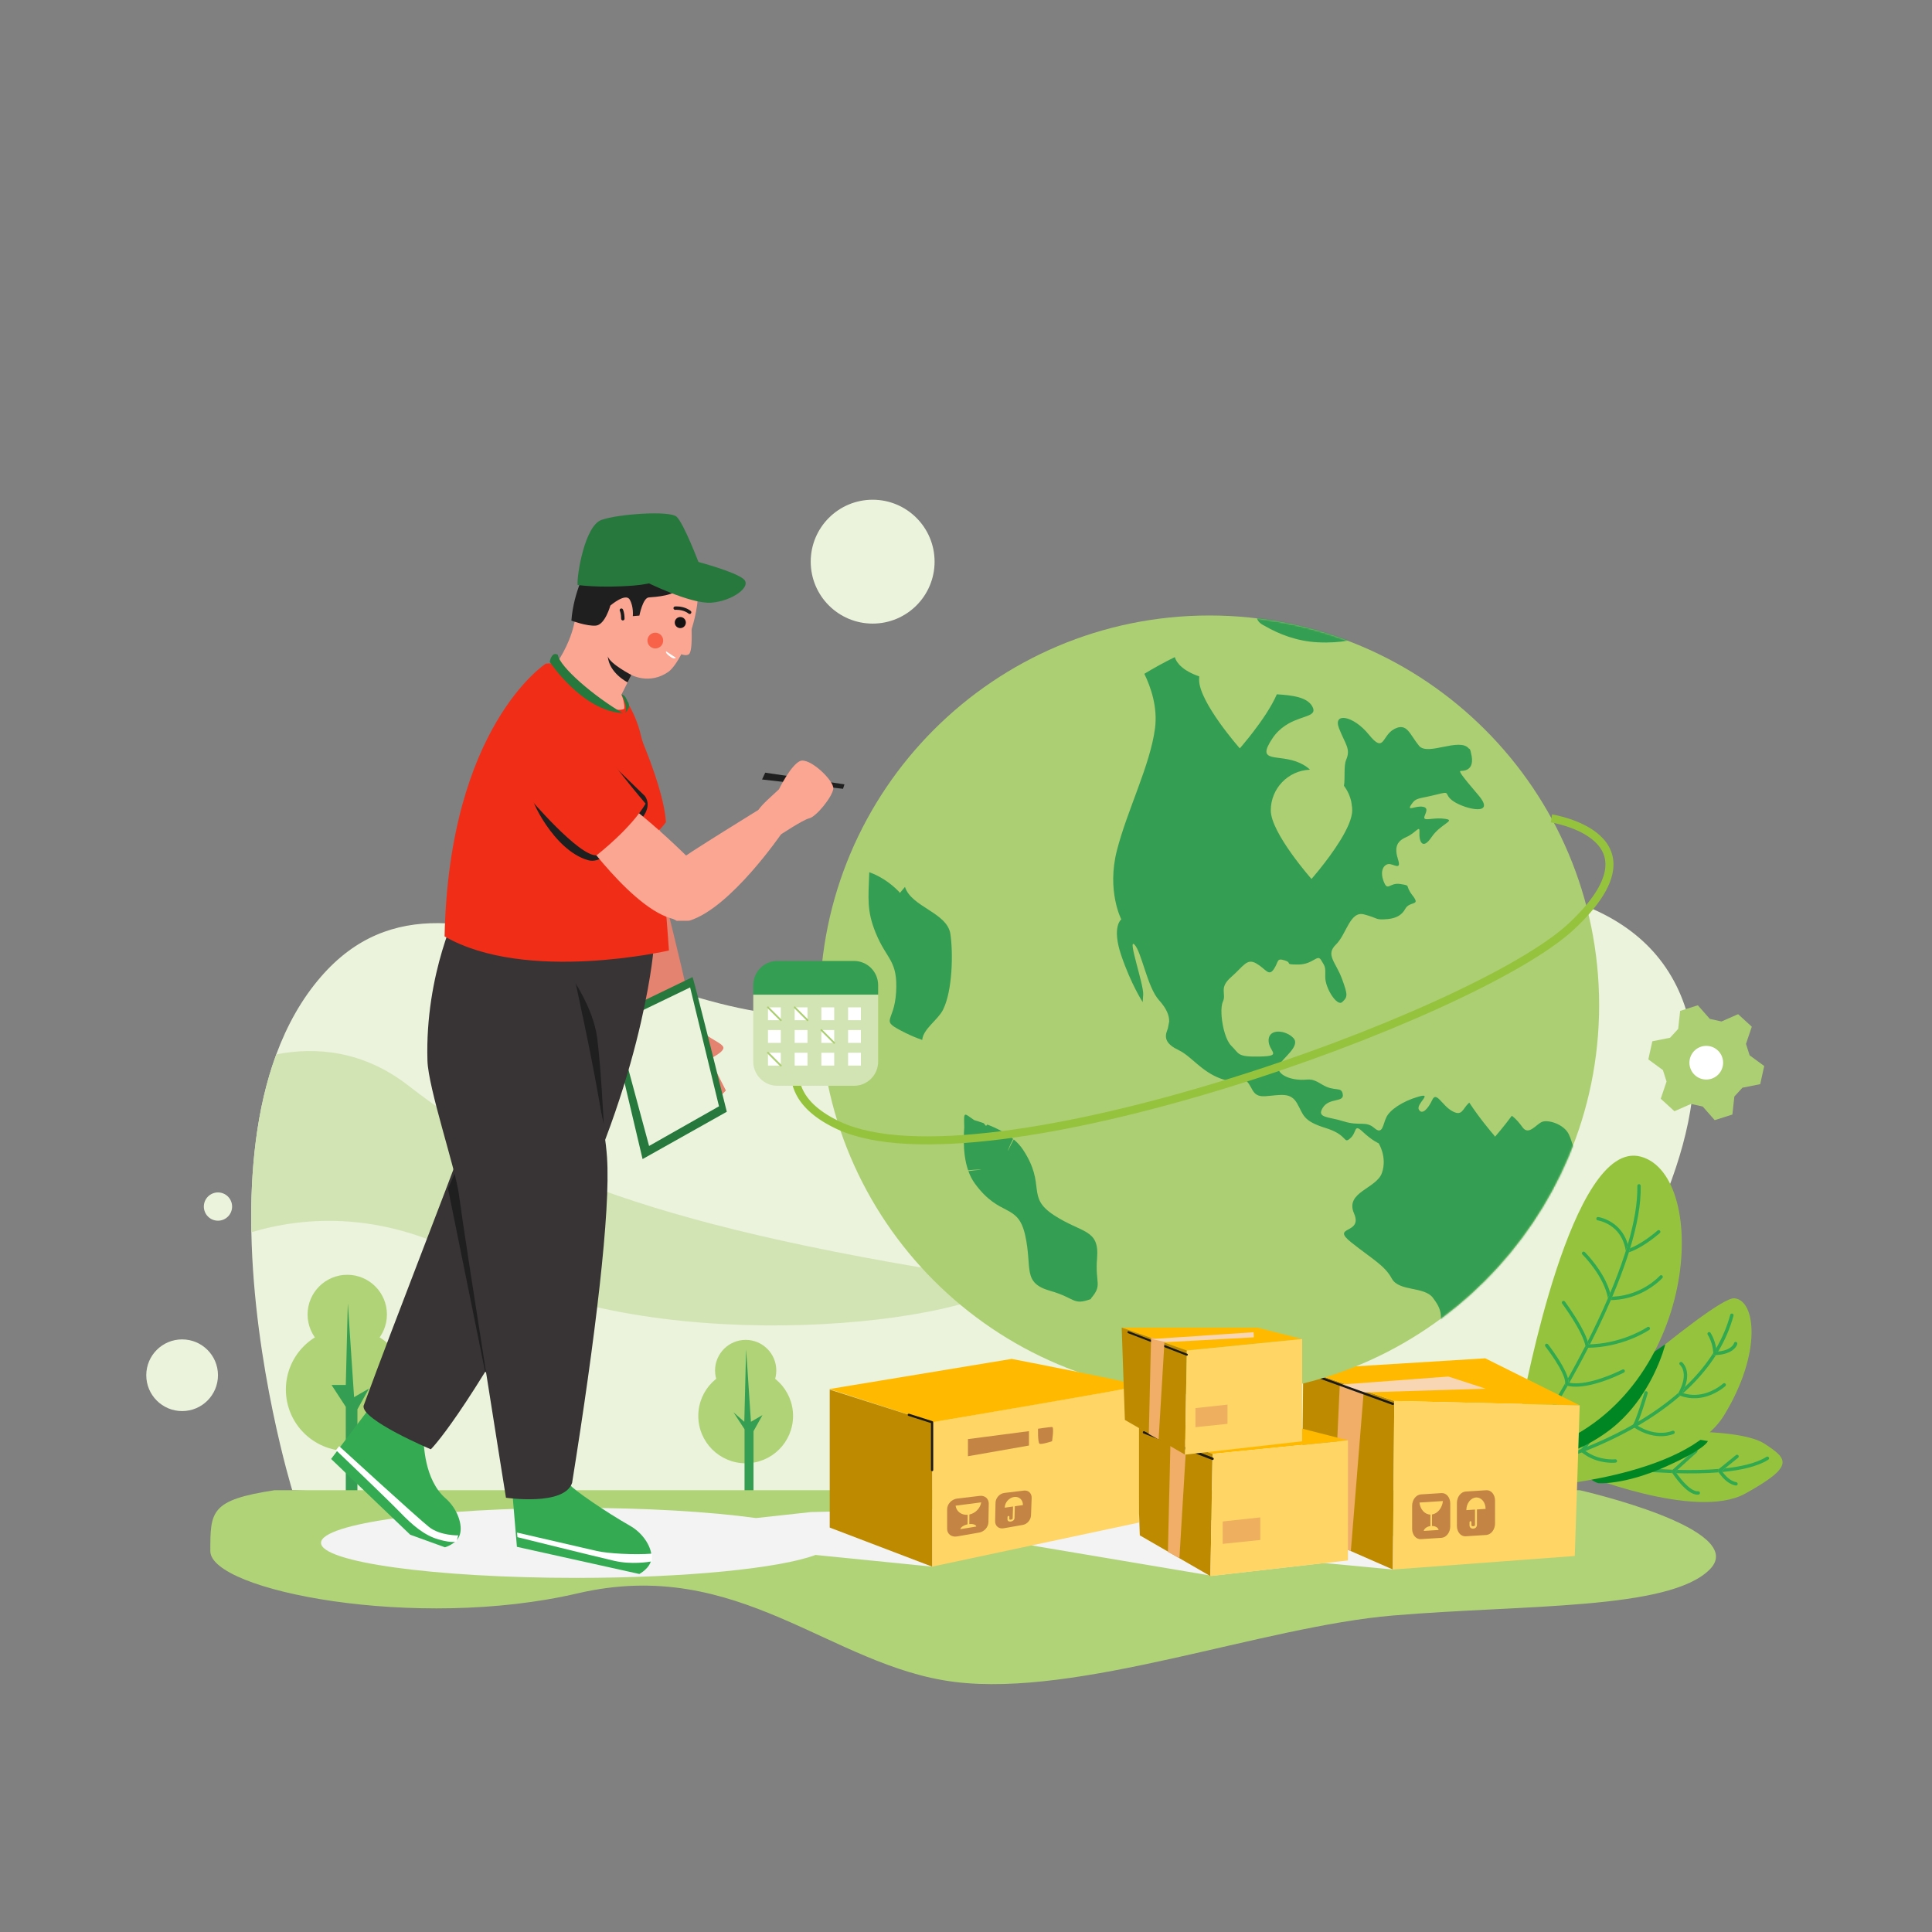 <svg xmlns="http://www.w3.org/2000/svg" xmlns:xlink="http://www.w3.org/1999/xlink" viewBox="0 0 1200 1200" width="1200" height="1200" preserveAspectRatio="xMidYMid meet" style="width: 100%; height: 100%; transform: translate3d(0px, 0px, 0px); content-visibility: visible;"><rect x="0" y="0" width="1200" height="1200" fill="#808080" stroke="none"/><defs><clipPath id="__lottie_element_6767"><rect width="1200" height="1200" x="0" y="0"/></clipPath><clipPath id="__lottie_element_6769"><path d="M0,0 L1200,0 L1200,1200 L0,1200z"/></clipPath><clipPath id="__lottie_element_6773"><path d="M0,0 L1200,0 L1200,1200 L0,1200z"/></clipPath><clipPath id="__lottie_element_6801"><path d="M0,0 L1200,0 L1200,1200 L0,1200z"/></clipPath><g id="__lottie_element_6858"><g transform="matrix(1,0,0,1,0,0)" opacity="1" style="display: block;"><g opacity="1" transform="matrix(1,0,0,1,751.229,624.313)"><path fill="rgb(173,207,115)" fill-opacity="1" d=" M242.02,0 C242.02,133.664 133.664,242.02 -0.001,242.02 C-133.665,242.02 -242.02,133.664 -242.02,0 C-242.02,-133.664 -133.665,-242.02 -0.001,-242.02 C133.664,-242.02 242.02,-133.664 242.02,0z"/></g></g></g><mask id="__lottie_element_6858_1" mask-type="alpha"><use xmlns:ns1="http://www.w3.org/1999/xlink" ns1:href="#__lottie_element_6858"/></mask></defs><g clip-path="url(#__lottie_element_6767)"><g clip-path="url(#__lottie_element_6769)" transform="matrix(1,0,0,1,0,0)" opacity="1" style="display: block;"><g transform="matrix(1,0,0,1,0,0)" opacity="1" style="display: block;"><g opacity="1" transform="matrix(1,0,0,1,631.852,718.251)"><path fill="rgb(235,243,220)" fill-opacity="1" d=" M261.704,232.039 C261.704,232.039 -450.337,207.346 -450.337,207.346 C-450.337,207.346 -474.04,130.432 -475.726,47.127 C-476.486,9.43 -472.743,-29.571 -460.254,-63.352 C-453.648,-81.229 -444.594,-97.648 -432.461,-111.629 C-346.744,-210.419 -209.468,-53.644 -83.754,-93.94 C41.952,-134.237 336.207,-232.039 406.347,-111.629 C476.486,8.774 261.704,232.039 261.704,232.039z"/></g></g><g transform="matrix(1,0,0,1,0,0)" opacity="1" style="display: block;"><g opacity="1" transform="matrix(1,0,0,1,392.401,746.661)"><path fill="rgb(210,228,179)" fill-opacity="1" d=" M237.036,49.674 C199.137,78.492 6.008,96.508 -95.752,37.749 C-152.886,4.764 -203.164,8.82 -236.275,18.716 C-237.035,-18.981 -233.292,-57.982 -220.803,-91.763 C-196.355,-96.509 -166.909,-94.312 -138.586,-72.247 C-72.181,-20.527 14.601,16.883 237.036,49.674z"/></g></g><g transform="matrix(1,0,0,1,0,0)" opacity="1" style="display: block;"><g opacity="1" transform="matrix(1,0,0,1,463.152,851.246)"><path fill="rgb(176,211,119)" fill-opacity="1" d=" M19.019,0 C19.019,10.504 10.504,19.019 0,19.019 C-10.503,19.019 -19.019,10.504 -19.019,0 C-19.019,-10.504 -10.503,-19.019 0,-19.019 C10.504,-19.019 19.019,-10.504 19.019,0z"/></g><g opacity="1" transform="matrix(1,0,0,1,463.153,879.438)"><path fill="rgb(176,211,119)" fill-opacity="1" d=" M29.429,0 C29.429,16.253 16.253,29.43 0,29.43 C-16.254,29.43 -29.429,16.253 -29.429,0 C-29.429,-16.254 -16.254,-29.43 0,-29.43 C16.253,-29.43 29.429,-16.254 29.429,0z"/></g><g opacity="1" transform="matrix(1,0,0,1,464.6,886.29)"><path fill="rgb(52,159,82)" fill-opacity="1" d=" M-2.158,46.046 C-2.158,46.046 -2.158,1.441 -2.158,1.441 C-2.158,1.441 -8.987,-9.047 -8.987,-9.047 C-8.987,-9.047 -2.304,-3.188 -2.304,-3.188 C-2.304,-3.188 -1.179,-48.247 -1.179,-48.247 C-1.179,-48.247 1.823,-3.203 1.823,-3.203 C1.823,-3.203 8.986,-7.339 8.986,-7.339 C8.986,-7.339 3.425,2.63 3.425,2.63 C3.425,2.63 3.425,48.248 3.425,48.248 C3.425,48.248 -2.158,46.046 -2.158,46.046z"/></g><g opacity="1" transform="matrix(1,0,0,1,215.69,816.437)"><path fill="rgb(176,211,119)" fill-opacity="1" d=" M24.639,0 C24.639,13.607 13.607,24.639 -0.001,24.639 C-13.608,24.639 -24.639,13.607 -24.639,0 C-24.639,-13.607 -13.608,-24.639 -0.001,-24.639 C13.607,-24.639 24.639,-13.607 24.639,0z"/></g><g opacity="1" transform="matrix(1,0,0,1,215.69,863.07)"><path fill="rgb(176,211,119)" fill-opacity="1" d=" M38.125,0 C38.125,21.056 21.056,38.125 0,38.125 C-21.056,38.125 -38.125,21.056 -38.125,0 C-38.125,-21.056 -21.056,-38.125 0,-38.125 C21.056,-38.125 38.125,-21.056 38.125,0z"/></g><g opacity="1" transform="matrix(1,0,0,1,217.566,871.947)"><path fill="rgb(52,159,82)" fill-opacity="1" d=" M-2.795,59.651 C-2.795,59.651 -2.795,1.865 -2.795,1.865 C-2.795,1.865 -11.642,-11.721 -11.642,-11.721 C-11.642,-11.721 -2.795,-11.721 -2.795,-11.721 C-2.795,-11.721 -1.526,-62.505 -1.526,-62.505 C-1.526,-62.505 2.364,-4.15 2.364,-4.15 C2.364,-4.15 11.643,-9.507 11.643,-9.507 C11.643,-9.507 4.438,3.407 4.438,3.407 C4.438,3.407 4.438,62.505 4.438,62.505 C4.438,62.505 -2.795,59.651 -2.795,59.651z"/></g></g><g transform="matrix(1,0,0,1,0,0)" opacity="1" style="display: block;"><g opacity="1" transform="matrix(1,0,0,1,608.938,989.951)"><path fill="rgb(176,211,119)" fill-opacity="1" d=" M-438.427,-64.354 C-438.427,-64.354 372.253,-64.354 372.253,-64.354 C372.253,-64.354 478.305,-40.428 452.969,-15.092 C427.634,10.244 337.513,6.599 256.193,13.475 C174.874,20.35 61.349,64.354 -15.963,54.728 C-93.275,45.102 -150.04,-23.654 -250.23,-0.277 C-350.42,23.1 -478.305,-1.926 -478.305,-26.541 C-478.305,-51.156 -478.305,-58.301 -438.427,-64.354z"/></g></g><g transform="matrix(1,0,0,1,0,0)" opacity="1" style="display: block;"><g opacity="1" transform="matrix(1,0,0,1,547.357,957.642)"><path fill="rgb(243,243,243)" fill-opacity="1" d=" M289.871,-14.228 C289.871,-14.228 179.387,-13.137 179.387,-13.137 C179.387,-13.137 132.426,-22.406 132.426,-22.406 C132.426,-22.406 -43.611,-18.475 -43.611,-18.475 C-43.611,-18.475 -77.753,-14.752 -77.753,-14.752 C-106.404,-18.669 -145.913,-21.091 -189.544,-21.091 C-277.04,-21.091 -347.969,-11.354 -347.969,0.658 C-347.969,12.669 -277.04,22.407 -189.544,22.407 C-121.276,22.407 -63.096,16.478 -40.82,8.168 C-40.82,8.168 31.59,15.419 31.59,15.419 C31.59,15.419 92.149,-9.133 92.149,-9.133 C92.149,-9.133 93.429,2.248 93.429,2.248 C93.429,2.248 205.485,21.109 205.485,21.109 C205.485,21.109 275.191,13.167 275.191,13.167 C275.191,13.167 317.773,17.216 317.773,17.216 C317.773,17.216 347.969,7.739 347.969,7.739 C347.969,7.739 289.871,-14.228 289.871,-14.228z"/></g></g><g transform="matrix(1,0,0,1,0,0)" opacity="1" style="display: block;"><g opacity="1" transform="matrix(0.995,-0.095,0.095,0.995,-84.091,95.181)"><g opacity="1" transform="matrix(1,0,0,1,1049.219,925.073)"><path fill="rgb(150,195,62)" fill-opacity="1" d=" M-67.414,-7.734 C-67.414,-7.734 2.632,29.26 35.023,15.12 C67.413,0.982 63.424,-3.699 49.892,-14.52 C36.358,-25.342 -12.768,-29.259 -29.118,-26.637 C-45.468,-24.015 -67.414,-7.734 -67.414,-7.734z"/></g><g opacity="1" transform="matrix(1,0,0,1,1086.119,921.991)"><path fill="rgb(48,169,79)" fill-opacity="1" d=" M14.805,-2.799 C14.542,-3.317 13.908,-3.524 13.391,-3.261 C10.085,-1.58 5.875,-0.399 1.062,0.35 C-3.203,1.015 -7.939,1.344 -12.943,1.41 C-12.943,1.41 -15.068,2.822 -15.068,2.822 C-14.958,3.026 -14.825,3.263 -14.671,3.524 C-8.95,3.516 -3.512,3.19 1.385,2.427 C6.344,1.652 10.751,0.435 14.343,-1.386 C14.861,-1.649 15.068,-2.281 14.805,-2.799z"/></g><g opacity="1" transform="matrix(1,0,0,1,1055.858,923.519)"><path fill="rgb(48,169,79)" fill-opacity="1" d=" M13.253,0.061 C13.253,0.061 13.521,-0.117 13.521,-0.117 C5.249,-0.212 -3.582,-0.944 -12.147,-1.981 C-12.147,-1.981 -13.521,-0.96 -13.521,-0.96 C-13.518,-0.954 -13.514,-0.949 -13.511,-0.943 C-13.362,-0.672 -13.177,-0.34 -12.959,0.038 C-4.275,1.104 4.714,1.865 13.179,1.981 C12.986,1.61 12.884,1.384 12.876,1.369 C12.665,0.9 12.825,0.346 13.253,0.061z"/></g><g opacity="1" transform="matrix(1,0,0,1,1017.682,917.995)"><path fill="rgb(48,169,79)" fill-opacity="1" d=" M22.674,3.418 C22.674,3.418 23.014,3.165 23.014,3.165 C16.2,2.279 9.62,1.222 3.705,0.164 C-3.649,-1.151 -9.979,-2.467 -14.47,-3.453 C-16.715,-3.946 -18.5,-4.356 -19.722,-4.645 C-20.334,-4.788 -20.805,-4.9 -21.122,-4.978 C-21.281,-5.016 -21.401,-5.045 -21.481,-5.064 C-21.562,-5.084 -21.601,-5.094 -21.601,-5.095 C-22.165,-5.234 -22.735,-4.891 -22.875,-4.327 C-23.014,-3.764 -22.671,-3.193 -22.107,-3.054 C-22.092,-3.051 -11.439,-0.409 3.335,2.232 C9.245,3.289 15.815,4.346 22.627,5.234 C22.46,4.924 22.368,4.746 22.365,4.74 C22.131,4.283 22.261,3.725 22.674,3.418z"/></g><g opacity="1" transform="matrix(1,0,0,1,1048.569,923.939)"><path fill="rgb(48,169,79)" fill-opacity="1" d=" M-6.232,-1.38 C-6.232,-1.38 -4.859,-2.401 -4.859,-2.401 C-4.859,-2.401 8.194,-12.11 8.194,-12.11 C8.659,-12.457 8.755,-13.115 8.41,-13.581 C8.063,-14.047 7.405,-14.144 6.939,-13.797 C6.939,-13.797 -7.873,-2.778 -7.873,-2.778 C-7.873,-2.778 -8.212,-2.526 -8.212,-2.526 C-8.626,-2.219 -8.755,-1.66 -8.521,-1.203 C-8.518,-1.197 -8.426,-1.02 -8.259,-0.709 C-7.647,0.428 -6.004,3.363 -3.827,6.328 C-2.438,8.216 -0.836,10.118 0.897,11.588 C1.765,12.322 2.667,12.95 3.611,13.406 C4.552,13.861 5.544,14.145 6.567,14.145 C6.567,14.145 6.611,14.145 6.611,14.145 C7.192,14.141 7.659,13.668 7.655,13.088 C7.651,12.507 7.177,12.04 6.596,12.044 C6.596,12.044 6.567,12.044 6.567,12.044 C5.942,12.045 5.256,11.867 4.524,11.514 C3.884,11.205 3.215,10.764 2.543,10.223 C1.368,9.274 0.187,8.021 -0.905,6.677 C-2.544,4.659 -3.989,2.439 -5.016,0.731 C-5.259,0.328 -5.477,-0.045 -5.67,-0.382 C-5.888,-0.76 -6.074,-1.092 -6.222,-1.362 C-6.225,-1.368 -6.228,-1.373 -6.232,-1.38z"/></g><g opacity="1" transform="matrix(1,0,0,1,1075.519,925.177)"><path fill="rgb(48,169,79)" fill-opacity="1" d=" M-2.344,-1.776 C-2.344,-1.776 6.38,-7.577 6.38,-7.577 C6.863,-7.898 6.995,-8.55 6.674,-9.034 C6.352,-9.517 5.7,-9.649 5.217,-9.328 C5.217,-9.328 -6.142,-1.775 -6.142,-1.775 C-6.142,-1.775 -6.409,-1.596 -6.409,-1.596 C-6.837,-1.311 -6.996,-0.757 -6.785,-0.289 C-6.778,-0.273 -6.675,-0.048 -6.483,0.323 C-6.096,1.068 -5.341,2.409 -4.23,3.867 C-3.397,4.956 -2.364,6.113 -1.123,7.124 C0.117,8.134 1.569,9.004 3.235,9.487 C3.793,9.648 4.376,9.327 4.537,8.769 C4.698,8.211 4.377,7.628 3.819,7.467 C2.493,7.084 1.28,6.371 0.205,5.495 C-1.408,4.182 -2.696,2.505 -3.563,1.162 C-3.752,0.869 -3.921,0.592 -4.071,0.338 C-4.225,0.078 -4.358,-0.16 -4.468,-0.364 C-4.468,-0.364 -2.344,-1.776 -2.344,-1.776z"/></g></g><g opacity="1" transform="matrix(0.999,-0.045,0.045,0.999,-40.541,44.126)"><g opacity="1" transform="matrix(1,0,0,1,1023.365,911.167)"><path fill="rgb(0,135,36)" fill-opacity="1" d=" M-30.571,11.517 C-30.571,11.517 -15.093,13.609 11.193,3.338 C37.477,-6.931 38.543,-11.555 38.543,-11.555 C38.543,-11.555 28.51,-13.609 28.51,-13.609 C28.51,-13.609 -38.544,5.473 -38.544,5.473 C-38.544,5.473 -34.724,10.316 -30.571,11.517z"/></g><g opacity="1" transform="matrix(1,0,0,1,1026.144,866.783)"><path fill="rgb(150,195,62)" fill-opacity="1" d=" M-72.147,56.48 C-72.147,56.48 21.019,55.186 46.583,17.237 C72.148,-20.712 69.239,-53.516 56.124,-54.998 C43.01,-56.48 -66.744,32.483 -68.079,32.813 C-69.414,33.142 -72.147,56.48 -72.147,56.48z"/></g><g opacity="1" transform="matrix(1,0,0,1,993.811,896.908)"><path fill="rgb(48,169,79)" fill-opacity="1" d=" M10.079,11.437 C10.079,11.437 10.079,11.437 10.079,11.437 C10.079,11.437 10.062,11.438 10.028,11.44 C9.926,11.446 9.67,11.457 9.285,11.457 C7.943,11.458 5.036,11.32 1.578,10.353 C-1.624,9.458 -5.292,7.853 -8.667,5.003 C-8.327,4.629 -7.979,4.221 -7.624,3.784 C-6.516,2.413 -5.342,0.757 -4.196,-0.96 C-2.479,-3.537 -0.83,-6.253 0.393,-8.331 C1.617,-10.406 2.413,-11.842 2.417,-11.848 C2.698,-12.355 2.515,-12.994 2.008,-13.276 C1.5,-13.557 0.86,-13.374 0.579,-12.867 C0.579,-12.866 0.571,-12.855 0.557,-12.831 C0.345,-12.45 -1.515,-9.122 -3.837,-5.402 C-4.997,-3.542 -6.274,-1.585 -7.511,0.146 C-8.129,1.012 -8.738,1.822 -9.315,2.531 C-9.891,3.24 -10.437,3.847 -10.917,4.308 C-11.125,4.508 -11.241,4.79 -11.238,5.078 C-11.234,5.367 -11.111,5.646 -10.899,5.841 C-7.01,9.415 -2.688,11.342 1.013,12.376 C4.715,13.411 7.804,13.557 9.285,13.557 C9.87,13.557 10.205,13.536 10.227,13.534 C10.806,13.493 11.242,12.99 11.201,12.411 C11.159,11.833 10.657,11.397 10.079,11.437z"/></g><g opacity="1" transform="matrix(1,0,0,1,1028.675,881.084)"><path fill="rgb(48,169,79)" fill-opacity="1" d=" M12.839,11.774 C12.618,11.239 12.005,10.983 11.469,11.202 C11.469,11.202 11.464,11.204 11.464,11.204 C11.337,11.254 9.034,12.143 5.383,12.142 C3.304,12.142 0.788,11.856 -2.029,10.965 C-4.631,10.143 -7.49,8.802 -10.503,6.684 C-10.268,6.247 -10.026,5.765 -9.776,5.243 C-9.037,3.694 -8.234,1.804 -7.441,-0.166 C-5.064,-6.075 -2.78,-12.711 -2.776,-12.72 C-2.588,-13.269 -2.88,-13.868 -3.429,-14.056 C-3.977,-14.245 -4.575,-13.954 -4.764,-13.405 C-4.764,-13.405 -4.765,-13.405 -4.765,-13.405 C-4.765,-13.405 -4.784,-13.346 -4.823,-13.233 C-5.118,-12.385 -6.469,-8.514 -8.071,-4.322 C-8.872,-2.225 -9.736,-0.048 -10.559,1.866 C-10.972,2.823 -11.373,3.714 -11.749,4.494 C-12.125,5.273 -12.476,5.943 -12.78,6.444 C-13.06,6.909 -12.942,7.509 -12.506,7.832 C-9.037,10.402 -5.701,12.009 -2.663,12.969 C0.374,13.93 3.111,14.245 5.383,14.245 C9.57,14.244 12.175,13.183 12.266,13.146 C12.803,12.925 13.06,12.311 12.839,11.774z"/></g><g opacity="1" transform="matrix(1,0,0,1,1075.578,832.734)"><path fill="rgb(48,169,79)" fill-opacity="1" d=" M-4.793,11.641 C-0.387,4.994 3.226,-2.267 5.746,-10.189 C5.922,-10.742 5.616,-11.333 5.063,-11.509 C4.511,-11.685 3.92,-11.379 3.744,-10.826 C1.408,-3.484 -1.897,3.287 -5.922,9.524 C-5.843,10.221 -5.79,10.942 -5.772,11.686 C-5.437,11.676 -5.109,11.661 -4.793,11.641z"/></g><g opacity="1" transform="matrix(1,0,0,1,1058.353,857.178)"><path fill="rgb(48,169,79)" fill-opacity="1" d=" M10.403,-10.639 C10.123,-10.64 9.849,-10.754 9.653,-10.955 C9.457,-11.156 9.347,-11.431 9.353,-11.711 C9.355,-11.818 9.356,-11.921 9.357,-12.026 C4.81,-5.526 -0.52,0.371 -6.341,5.706 C-7.274,6.561 -8.222,7.398 -9.179,8.225 C-9.654,9.359 -10.241,10.557 -10.955,11.824 C-10.78,11.894 -10.604,11.961 -10.428,12.026 C-8.554,10.488 -6.716,8.899 -4.922,7.256 C0.942,1.882 6.337,-4.071 10.956,-10.643 C10.785,-10.641 10.613,-10.639 10.438,-10.639 C10.438,-10.639 10.403,-10.639 10.403,-10.639z"/></g><g opacity="1" transform="matrix(1,0,0,1,1002.755,889.203)"><path fill="rgb(48,169,79)" fill-opacity="1" d=" M42.129,-19.389 C42.04,-19.676 42.078,-19.986 42.233,-20.243 C42.265,-20.295 42.295,-20.347 42.326,-20.399 C25.5,-6.977 5.903,2.351 -10.201,8.463 C-19.387,11.949 -27.435,14.392 -33.183,15.962 C-36.056,16.747 -38.353,17.313 -39.931,17.683 C-40.72,17.868 -41.328,18.004 -41.738,18.092 C-41.943,18.137 -42.099,18.171 -42.202,18.192 C-42.254,18.203 -42.293,18.211 -42.318,18.216 C-42.344,18.221 -42.354,18.223 -42.354,18.224 C-42.924,18.339 -43.292,18.893 -43.177,19.463 C-43.061,20.031 -42.507,20.399 -41.937,20.284 C-41.885,20.272 -17.159,15.271 10.263,1.936 C21.314,-3.438 32.803,-10.167 43.292,-18.483 C43.094,-18.567 42.897,-18.653 42.697,-18.743 C42.424,-18.868 42.218,-19.102 42.129,-19.389z"/></g><g opacity="1" transform="matrix(1,0,0,1,537.402,436.359)"><path fill="rgb(48,169,79)" fill-opacity="1" d=" M511.771,429.044 C512.108,428.237 512.39,427.464 512.622,426.724 C513.265,424.658 513.52,422.843 513.52,421.272 C513.521,418.73 512.85,416.837 512.158,415.587 C511.466,414.335 510.763,413.72 510.689,413.657 C510.247,413.28 509.584,413.334 509.208,413.776 C508.833,414.215 508.885,414.873 509.319,415.25 C509.319,415.25 509.319,415.251 509.319,415.251 C509.319,415.251 509.351,415.28 509.409,415.339 C509.612,415.546 510.114,416.118 510.564,417.088 C511.013,418.06 511.417,419.428 511.418,421.272 C511.418,422.616 511.202,424.216 510.615,426.098 C510.041,427.94 509.109,430.051 507.679,432.444 C507.647,432.496 507.617,432.548 507.586,432.6 C507.43,432.858 507.392,433.167 507.481,433.454 C507.57,433.741 507.776,433.976 508.05,434.1 C508.249,434.191 508.446,434.277 508.644,434.361 C512.015,435.796 515.31,436.359 518.372,436.358 C521.033,436.358 523.52,435.936 525.75,435.309 C529.095,434.366 531.865,432.961 533.808,431.789 C535.752,430.617 536.87,429.676 536.903,429.649 C537.347,429.274 537.402,428.611 537.028,428.167 C536.654,427.724 535.991,427.668 535.548,428.042 C535.533,428.055 533.659,429.623 530.576,431.175 C529.035,431.951 527.193,432.723 525.132,433.299 C523.07,433.875 520.792,434.255 518.372,434.255 C515.885,434.255 513.247,433.853 510.522,432.845 C510.347,432.779 510.171,432.713 509.995,432.643 C510.71,431.376 511.297,430.178 511.771,429.044z"/></g><g opacity="1" transform="matrix(1,0,0,1,1073.757,839.209)"><path fill="rgb(48,169,79)" fill-opacity="1" d=" M8.368,-0.31 C7.811,-0.456 7.245,-0.125 7.092,0.426 C7.092,0.426 7.089,0.426 7.089,0.426 C7.089,0.426 7.068,0.499 7.011,0.626 C6.911,0.849 6.703,1.239 6.306,1.702 C5.71,2.395 4.69,3.261 2.919,3.971 C1.497,4.542 -0.417,5.005 -2.974,5.167 C-3.29,5.186 -3.617,5.201 -3.953,5.211 C-3.971,4.466 -4.024,3.746 -4.103,3.048 C-4.374,0.65 -4.958,-1.446 -5.542,-3.069 C-6.34,-5.284 -7.137,-6.624 -7.163,-6.668 C-7.46,-7.166 -8.106,-7.33 -8.604,-7.032 C-9.102,-6.734 -9.266,-6.089 -8.969,-5.591 C-8.969,-5.591 -8.968,-5.59 -8.968,-5.59 C-8.967,-5.588 -8.957,-5.572 -8.937,-5.536 C-8.776,-5.253 -8.048,-3.925 -7.365,-1.915 C-6.682,0.094 -6.046,2.783 -6.047,5.787 C-6.047,5.837 -6.047,5.891 -6.047,5.943 C-6.048,6.047 -6.05,6.151 -6.052,6.257 C-6.058,6.538 -5.947,6.813 -5.751,7.013 C-5.555,7.214 -5.281,7.329 -5.001,7.33 C-5.001,7.33 -4.967,7.33 -4.967,7.33 C-4.792,7.33 -4.619,7.328 -4.448,7.326 C-1.703,7.287 0.501,6.939 2.273,6.416 C5.096,5.586 6.82,4.295 7.817,3.167 C8.817,2.039 9.089,1.094 9.12,0.972 C9.266,0.41 8.93,-0.164 8.368,-0.31z"/></g><g opacity="1" transform="matrix(1,0,0,1,994.406,874.262)"><path fill="rgb(0,135,36)" fill-opacity="1" d=" M-43.791,30.053 C-43.791,30.053 -23.855,35.895 5.076,16.99 C34.007,-1.914 43.791,-35.895 43.791,-35.895 C43.791,-35.895 26.568,-25.336 26.568,-25.336 C26.568,-25.336 -38.258,19.962 -38.258,19.962 C-38.258,19.962 -43.791,30.053 -43.791,30.053z"/></g></g><g opacity="1" transform="matrix(0.998,-0.059,0.059,0.998,-51.965,57.122)"><g opacity="1" transform="matrix(1,0,0,1,1009.312,804.677)"><path fill="rgb(150,195,62)" fill-opacity="1" d=" M-61.285,66.709 C-59.942,63.544 -21.308,-95.435 21.174,-81.141 C63.657,-66.848 48.278,65.849 -45.69,95.435 C-63.657,80.043 -61.285,66.709 -61.285,66.709z"/></g><g opacity="1" transform="matrix(1,0,0,1,984.016,849.989)"><path fill="rgb(48,169,79)" fill-opacity="1" d=" M5.234,-10.808 C5.219,-10.922 5.203,-11.04 5.185,-11.158 C3.58,-8.435 2.001,-5.806 0.467,-3.298 C-2.137,0.966 -4.61,4.893 -6.86,8.393 C-6.707,9.158 -6.62,9.89 -6.62,10.585 C-6.62,10.735 -6.625,10.883 -6.634,11.03 C-6.473,11.076 -6.307,11.117 -6.142,11.158 C-2.364,5.321 2.127,-1.84 6.86,-9.86 C6.646,-9.87 6.433,-9.878 6.219,-9.89 C5.713,-9.918 5.297,-10.304 5.234,-10.808z"/></g><g opacity="1" transform="matrix(1,0,0,1,970.867,869.538)"><path fill="rgb(48,169,79)" fill-opacity="1" d=" M4.334,-8.011 C4.346,-8.066 4.356,-8.124 4.366,-8.183 C2.783,-5.751 1.341,-3.574 0.078,-1.691 C-1.643,0.874 -3.029,2.893 -3.986,4.27 C-4.464,4.959 -4.835,5.487 -5.085,5.843 C-5.211,6.02 -5.306,6.155 -5.37,6.245 C-5.434,6.335 -5.465,6.38 -5.466,6.38 C-5.803,6.851 -5.693,7.508 -5.222,7.845 C-4.749,8.183 -4.093,8.074 -3.755,7.601 C-3.755,7.601 -3.756,7.601 -3.756,7.601 C-3.748,7.592 0.066,2.256 5.803,-6.538 C5.537,-6.616 5.273,-6.699 5.014,-6.79 C4.511,-6.965 4.218,-7.491 4.334,-8.011z"/></g><g opacity="1" transform="matrix(1,0,0,1,1029.788,776.015)"><path fill="rgb(48,169,79)" fill-opacity="1" d=" M-3.462,3.825 C0.081,2.115 3.353,0.062 5.75,-1.565 C8.146,-3.192 9.665,-4.394 9.681,-4.405 C10.136,-4.766 10.212,-5.428 9.851,-5.883 C9.491,-6.338 8.83,-6.414 8.375,-6.054 C8.375,-6.054 8.369,-6.049 8.369,-6.049 C8.227,-5.937 5.554,-3.836 1.791,-1.493 C-0.091,-0.322 -2.244,0.908 -4.484,1.982 C-6.064,2.741 -7.687,3.418 -9.282,3.943 C-9.586,4.765 -9.896,5.59 -10.211,6.414 C-7.944,5.804 -5.652,4.881 -3.462,3.825z"/></g><g opacity="1" transform="matrix(1,0,0,1,509.599,390.704)"><path fill="rgb(48,169,79)" fill-opacity="1" d=" M506.719,379.413 C505.396,377.195 503.829,375.415 502.229,373.999 C499.827,371.873 497.353,370.561 495.472,369.775 C493.589,368.99 492.298,368.729 492.245,368.718 C491.676,368.605 491.122,368.975 491.009,369.545 C490.896,370.113 491.265,370.666 491.833,370.78 C491.833,370.78 491.841,370.781 491.841,370.781 C491.939,370.801 492.925,371.016 494.362,371.592 C496.522,372.456 499.687,374.13 502.438,377.151 C503.814,378.663 505.091,380.51 506.1,382.779 C507.083,384.991 507.812,387.605 508.118,390.704 C508.627,389.368 509.121,388.035 509.599,386.706 C508.951,383.873 507.94,381.457 506.719,379.413z"/></g><g opacity="1" transform="matrix(1,0,0,1,998.396,795.171)"><path fill="rgb(48,169,79)" fill-opacity="1" d=" M5.589,3.994 C3.382,-1.214 0.452,-5.819 -1.927,-9.135 C-4.306,-12.449 -6.137,-14.473 -6.157,-14.495 C-6.547,-14.925 -7.211,-14.958 -7.641,-14.568 C-8.071,-14.179 -8.104,-13.514 -7.715,-13.084 C-7.715,-13.084 -7.714,-13.083 -7.714,-13.083 C-7.641,-13.003 -4.459,-9.466 -1.106,-4.163 C0.57,-1.512 2.289,1.579 3.686,4.892 C5.042,8.108 6.091,11.533 6.52,14.958 C7.051,13.899 7.579,12.836 8.103,11.769 C7.523,9.088 6.638,6.472 5.589,3.994z"/></g><g opacity="1" transform="matrix(1,0,0,1,1023.22,804.571)"><path fill="rgb(48,169,79)" fill-opacity="1" d=" M14.698,-6.476 C14.698,-6.476 14.698,-6.476 14.698,-6.476 C14.658,-6.436 11.799,-3.605 6.738,-0.8 C1.675,2.006 -5.575,4.785 -14.437,4.784 C-14.809,4.784 -15.184,4.778 -15.562,4.768 C-15.905,5.459 -16.249,6.146 -16.595,6.834 C-15.866,6.869 -15.147,6.885 -14.437,6.885 C-9.747,6.886 -5.489,6.145 -1.744,5.035 C3.874,3.37 8.338,0.877 11.406,-1.204 C14.473,-3.284 16.147,-4.954 16.184,-4.99 C16.594,-5.401 16.594,-6.066 16.184,-6.476 C15.774,-6.886 15.108,-6.886 14.698,-6.476z"/></g><g opacity="1" transform="matrix(1,0,0,1,1010.075,789.296)"><path fill="rgb(48,169,79)" fill-opacity="1" d=" M8.696,-4.789 C8.968,-5.482 9.236,-6.175 9.501,-6.867 C9.816,-7.691 10.126,-8.516 10.429,-9.338 C15.425,-22.861 18.831,-36.06 19.273,-47.664 C19.295,-48.244 18.842,-48.732 18.262,-48.754 C17.682,-48.775 17.195,-48.323 17.173,-47.743 C16.769,-36.998 13.704,-24.64 9.122,-11.886 C8.644,-10.557 8.15,-9.224 7.641,-7.888 C7.345,-7.111 7.046,-6.335 6.74,-5.558 C3.697,2.19 0.172,10.009 -3.576,17.645 C-4.1,18.711 -4.628,19.774 -5.159,20.833 C-9.747,29.971 -14.609,38.789 -19.295,46.839 C-19.124,47.491 -18.983,48.128 -18.874,48.745 C-18.579,48.757 -18.284,48.768 -17.991,48.776 C-16.214,45.736 -14.409,42.584 -12.601,39.341 C-9.52,33.816 -6.431,28.031 -3.45,22.108 C-3.104,21.421 -2.759,20.733 -2.416,20.043 C1.623,11.9 5.43,3.524 8.696,-4.789z"/></g><g opacity="1" transform="matrix(1,0,0,1,1003.008,825.099)"><path fill="rgb(48,169,79)" fill-opacity="1" d=" M26.72,4.743 C26.421,4.245 25.776,4.085 25.278,4.383 C25.267,4.389 21.658,6.551 15.581,8.704 C9.503,10.859 0.959,13.004 -8.926,13.004 C-9.587,13.004 -10.253,12.993 -10.925,12.973 C-11.218,12.965 -11.512,12.954 -11.807,12.942 C-11.916,12.325 -12.057,11.688 -12.227,11.036 C-12.348,10.572 -12.483,10.099 -12.631,9.62 C-13.429,7.038 -14.597,4.256 -15.899,1.519 C-17.852,-2.583 -20.109,-6.575 -21.881,-9.55 C-23.652,-12.524 -24.937,-14.476 -24.944,-14.486 C-25.263,-14.971 -25.915,-15.105 -26.4,-14.786 C-26.884,-14.467 -27.019,-13.816 -26.7,-13.33 C-26.7,-13.33 -26.692,-13.319 -26.692,-13.319 C-26.522,-13.06 -23.566,-8.537 -20.511,-2.896 C-18.985,-0.076 -17.434,3.023 -16.197,5.997 C-15.579,7.483 -15.039,8.938 -14.619,10.305 C-14.242,11.534 -13.964,12.691 -13.807,13.732 C-13.79,13.849 -13.773,13.968 -13.759,14.082 C-13.695,14.586 -13.28,14.972 -12.773,15 C-12.559,15.012 -12.346,15.02 -12.133,15.03 C-11.05,15.08 -9.98,15.105 -8.926,15.105 C1.305,15.104 10.105,12.882 16.357,10.659 C22.609,8.436 26.315,6.212 26.361,6.184 C26.858,5.886 27.019,5.24 26.72,4.743z"/></g><g opacity="1" transform="matrix(1,0,0,1,988.428,849.911)"><path fill="rgb(48,169,79)" fill-opacity="1" d=" M-11.032,10.662 C-11.033,9.968 -11.12,9.235 -11.272,8.471 C-11.348,8.085 -11.44,7.691 -11.548,7.29 C-12.11,5.194 -13.068,2.88 -14.187,0.561 C-15.866,-2.912 -17.91,-6.386 -19.538,-9 C-21.165,-11.613 -22.376,-13.364 -22.383,-13.375 C-22.713,-13.853 -23.367,-13.972 -23.845,-13.642 C-24.322,-13.312 -24.441,-12.657 -24.111,-12.18 C-24.111,-12.18 -24.104,-12.169 -24.104,-12.169 C-23.946,-11.941 -21.171,-7.897 -18.451,-3.045 C-17.092,-0.621 -15.746,2.006 -14.752,4.44 C-14.255,5.656 -13.845,6.824 -13.564,7.884 C-13.283,8.943 -13.133,9.896 -13.134,10.662 C-13.134,10.952 -13.156,11.213 -13.195,11.444 C-13.205,11.503 -13.216,11.561 -13.227,11.616 C-13.344,12.136 -13.051,12.662 -12.548,12.837 C-12.288,12.928 -12.024,13.011 -11.759,13.089 C-9.626,13.717 -7.287,13.971 -4.857,13.972 C-1.641,13.971 1.738,13.524 5.006,12.862 C9.907,11.868 14.561,10.385 17.998,9.148 C21.435,7.913 23.655,6.924 23.672,6.916 C24.202,6.68 24.441,6.058 24.204,5.528 C23.968,4.998 23.347,4.76 22.817,4.996 C22.817,4.996 22.807,5 22.807,5 C22.594,5.095 18.672,6.821 13.298,8.517 C10.613,9.366 7.563,10.206 4.44,10.832 C1.316,11.459 -1.884,11.87 -4.857,11.87 C-6.897,11.87 -8.826,11.672 -10.554,11.235 C-10.72,11.194 -10.886,11.153 -11.047,11.107 C-11.038,10.961 -11.032,10.812 -11.032,10.662z"/></g></g></g><g transform="matrix(1,0,0,1,-0,-0)" opacity="1" style="display: block;"><g opacity="1" transform="matrix(1,0,0,1,837.228,912.755)"><path fill="rgb(190,139,0)" fill-opacity="1" d=" M-27.765,-62.103 C-27.765,-62.103 28.776,-42.6 28.776,-42.6 C28.776,-42.6 27.903,62.103 27.903,62.103 C27.903,62.103 -28.776,37.238 -28.776,37.238 C-28.776,37.238 -27.765,-62.103 -27.765,-62.103z"/></g><g opacity="1" transform="matrix(1,0,0,1,895.327,858.282)"><path fill="rgb(255,186,0)" fill-opacity="1" d=" M-85.864,-7.63 C-85.864,-7.63 27.173,-14.615 27.173,-14.615 C27.173,-14.615 85.864,14.615 85.864,14.615 C85.864,14.615 -29.323,11.873 -29.323,11.873 C-29.323,11.873 -85.864,-7.63 -85.864,-7.63z"/></g><g opacity="1" transform="matrix(1,0,0,1,923.161,922.507)"><path fill="rgb(255,213,102)" fill-opacity="1" d=" M-58.03,52.352 C-58.03,52.352 54.962,43.942 54.962,43.942 C54.962,43.942 58.03,-49.609 58.03,-49.609 C58.03,-49.609 -57.157,-52.352 -57.157,-52.352 C-57.157,-52.352 -58.03,52.352 -58.03,52.352z"/></g><g opacity="1" transform="matrix(1,0,0,1,888.936,941.688)"><path fill="rgb(196,133,68)" fill-opacity="1" d=" M6.396,13.486 C6.396,13.486 -6.395,14.303 -6.395,14.303 C-9.403,14.496 -11.84,11.623 -11.84,7.887 C-11.84,7.887 -11.84,-6.374 -11.84,-6.374 C-11.84,-10.111 -9.403,-13.295 -6.395,-13.487 C-6.395,-13.487 6.396,-14.304 6.396,-14.304 C9.403,-14.496 11.841,-11.623 11.841,-7.888 C11.841,-7.888 11.841,6.374 11.841,6.374 C11.841,10.11 9.403,13.295 6.396,13.486z"/></g><g opacity="1" transform="matrix(1,0,0,1,916.751,939.91)"><path fill="rgb(196,133,68)" fill-opacity="1" d=" M6.396,13.486 C6.396,13.486 -6.396,14.303 -6.396,14.303 C-9.404,14.496 -11.841,11.623 -11.841,7.886 C-11.841,7.886 -11.841,-6.374 -11.841,-6.374 C-11.841,-10.111 -9.404,-13.295 -6.396,-13.488 C-6.396,-13.488 6.396,-14.305 6.396,-14.305 C9.404,-14.497 11.84,-11.624 11.84,-7.888 C11.84,-7.888 11.84,6.374 11.84,6.374 C11.84,10.109 9.404,13.294 6.396,13.486z"/></g><g opacity="1" transform="matrix(1,0,0,1,888.936,941.602)"><path fill="rgb(255,213,102)" fill-opacity="1" d=" M7.285,-9.278 C7.285,-9.278 -7.285,-8.346 -7.285,-8.346 C-6.832,-4.104 -4.009,-0.948 -0.509,-0.874 C-0.509,-0.874 -0.509,6.271 -0.509,6.271 C-2.641,6.565 -4.338,7.813 -4.617,9.278 C-4.617,9.278 4.616,8.688 4.616,8.688 C4.338,7.259 2.639,6.228 0.508,6.205 C0.508,6.205 0.508,-0.938 0.508,-0.938 C4.009,-1.46 6.832,-4.977 7.285,-9.278z"/></g><g opacity="1" transform="matrix(1,0,0,1,916.751,939.71)"><path fill="rgb(255,213,102)" fill-opacity="1" d=" M5.98,-2.536 C5.98,-6.639 3.302,-9.794 0.001,-9.583 C-3.301,-9.372 -5.979,-5.874 -5.979,-1.771 C-5.979,-1.762 -5.977,-1.753 -5.977,-1.743 C-5.977,-1.743 -0.602,-2.087 -0.602,-2.087 C-0.602,-2.087 -0.602,7.486 -0.602,7.486 C-0.603,7.596 -0.62,7.658 -0.655,7.732 C-0.705,7.837 -0.823,7.972 -1.014,8.079 C-1.203,8.187 -1.453,8.261 -1.703,8.276 C-2.037,8.3 -2.368,8.212 -2.558,8.074 C-2.656,8.006 -2.716,7.933 -2.751,7.865 C-2.786,7.797 -2.804,7.736 -2.805,7.627 C-2.805,7.627 -2.805,5.808 -2.805,5.808 C-2.805,5.395 -3.074,5.077 -3.406,5.099 C-3.738,5.12 -4.008,5.472 -4.008,5.885 C-4.008,5.885 -4.008,7.704 -4.008,7.704 C-4.009,8.084 -3.92,8.443 -3.768,8.729 C-3.539,9.161 -3.198,9.425 -2.84,9.582 C-2.481,9.738 -2.091,9.793 -1.703,9.769 C-1.185,9.734 -0.665,9.565 -0.216,9.198 C0.006,9.014 0.211,8.772 0.363,8.465 C0.514,8.16 0.603,7.789 0.602,7.409 C0.602,7.409 0.602,-2.164 0.602,-2.164 C0.602,-2.164 5.978,-2.508 5.978,-2.508 C5.978,-2.517 5.98,-2.526 5.98,-2.536z"/></g><g opacity="1" transform="matrix(1,0,0,1,837.632,911.708)"><path fill="rgb(240,174,105)" fill-opacity="1" d=" M-5.475,-51.675 C-5.475,-51.675 -9.963,46.716 -9.963,46.716 C-9.963,46.716 1.404,51.702 1.404,51.702 C1.404,51.702 9.352,-46.837 9.352,-46.837 C9.352,-46.837 9.963,-46.856 9.963,-46.856 C9.963,-46.856 -5.115,-51.702 -5.115,-51.702 C-5.115,-51.702 -5.475,-51.675 -5.475,-51.675z"/></g><g opacity="1" transform="matrix(1,0,0,1,877.623,859.923)"><path fill="rgb(248,214,180)" fill-opacity="1" d=" M21.99,-4.929 C21.99,-4.929 -45.107,0.083 -45.107,0.083 C-45.107,0.083 -30.029,4.929 -30.029,4.929 C-30.029,4.929 45.107,2.599 45.107,2.599 C45.107,2.599 21.99,-4.929 21.99,-4.929z"/></g><g opacity="1" transform="matrix(1,0,0,1,839.035,862.522)"><path fill="rgb(26,26,26)" fill-opacity="1" d=" M26.334,8.786 C26.334,8.786 -25.857,-10.103 -25.857,-10.103 C-26.222,-10.235 -26.623,-10.045 -26.755,-9.682 C-26.887,-9.318 -26.698,-8.916 -26.334,-8.784 C-26.334,-8.784 25.857,10.103 25.857,10.103 C26.222,10.235 26.623,10.047 26.755,9.682 C26.887,9.319 26.698,8.917 26.334,8.786z"/></g></g><g transform="matrix(1,0,0,1,0,0)" opacity="1" style="display: block;"><g opacity="1" transform="matrix(1,0,0,1,113.12,854.184)"><path fill="rgb(235,243,220)" fill-opacity="1" d=" M22.266,0 C22.266,12.297 12.296,22.266 -0.001,22.266 C-12.298,22.266 -22.266,12.297 -22.266,0 C-22.266,-12.297 -12.298,-22.266 -0.001,-22.266 C12.296,-22.266 22.266,-12.297 22.266,0z"/></g><g opacity="1" transform="matrix(1,0,0,1,135.386,749.42)"><path fill="rgb(235,243,220)" fill-opacity="1" d=" M8.775,0 C8.775,4.846 4.846,8.774 0.001,8.774 C-4.846,8.774 -8.775,4.846 -8.775,0 C-8.775,-4.846 -4.846,-8.774 0.001,-8.774 C4.846,-8.774 8.775,-4.846 8.775,0z"/></g></g></g><g clip-path="url(#__lottie_element_6773)" transform="matrix(1,0,0,1,0,0)" opacity="1" style="display: block;"><g clip-path="url(#__lottie_element_6801)" transform="matrix(1,0,0,1,0,0)" opacity="1" style="display: block;"><g transform="matrix(1,0,0,1,0,0)" opacity="1" style="display: block;"><g opacity="1" transform="matrix(1,0,0,1,751.229,624.313)"><path fill="rgb(173,207,115)" fill-opacity="1" d=" M242.02,0 C242.02,133.664 133.664,242.02 -0.001,242.02 C-133.665,242.02 -242.02,133.664 -242.02,0 C-242.02,-133.664 -133.665,-242.02 -0.001,-242.02 C133.664,-242.02 242.02,-133.664 242.02,0z"/></g></g><g mask="url(#__lottie_element_6858_1)" style="display: block;"><g transform="matrix(1,0,0,1,84.469,0)" opacity="1"><g opacity="1" transform="matrix(1,0,0,1,0,0)"><g opacity="1" transform="matrix(1,0,0,1,0,0)"><g opacity="1" transform="matrix(1,0,0,1,774.275,379.651)"><path fill="rgb(52,159,82)" fill-opacity="1" d=" M72.238,2.504 C65.981,-3.041 58.409,-8.692 52.566,-9.739 C40.514,-11.897 27.611,-30.767 7.509,-22.706 C-12.592,-14.646 -5.01,-16.032 -35.408,-19.921 C-48.33,-21.575 -61.579,-13.266 -70.915,-9.875 C-81.072,1.657 -79.361,6.149 -73.164,9.131 C-64.573,14.115 -53.368,18.638 -40.359,19.289 C-9.75,20.82 -5.159,7.811 13.206,19.289 C31.572,30.767 36.163,30.767 48.406,30.767 C54.342,30.767 62.793,26.54 69.928,22.184 C77.888,13.183 81.072,-0.055 72.238,2.504z"/></g><g opacity="1" transform="matrix(1,0,0,1,937.724,474.083)"><path fill="rgb(52,159,82)" fill-opacity="1" d=" M-13.269,7.501 C-8.206,14.054 -7.061,17.699 -6.47,19.584 C-5.886,20.055 -5.309,20.527 -4.746,21.001 C-4.63,21.097 -4.522,21.194 -4.408,21.291 C-2.99,21.121 -0.316,20.435 5.181,19.745 C9.225,19.236 12.598,18.504 15.483,17.737 C19.956,8.87 9.51,3.85 12.159,-2.47 C18.329,-17.191 11.743,-21.291 -11.627,-16.172 C-16.534,-9.805 -19.956,-1.152 -13.269,7.501z"/></g><g opacity="1" transform="matrix(1,0,0,1,984.656,593.827)"><path fill="rgb(52,159,82)" fill-opacity="1" d=" M-3.032,-42.942 C-4.578,-41.071 -5.662,-39.821 -6.023,-39.407 C-6.013,-39.386 -6.005,-39.369 -6.008,-39.364 C-6.013,-39.355 -6.037,-39.367 -6.054,-39.373 C-6.122,-39.295 -6.167,-39.242 -6.167,-39.242 C-6.167,-39.242 -6.537,-39.661 -7.174,-40.406 C-7.697,-40.921 -8.389,-41.599 -9.281,-42.411 C-11.425,-44.329 -14.661,-46.983 -19.084,-49.357 C-20.915,-50.367 -22.977,-51.294 -25.205,-52.091 C-25.758,-35.915 -26.887,-28.259 -21.175,-14.295 C-14.288,2.54 -7.39,2.54 -8.544,22.435 C-9.697,42.331 -19.645,39.27 -2.81,47.688 C0.871,49.528 4.406,50.967 7.683,52.091 C8.273,45.208 17.445,39.676 20.591,33.383 C26.61,21.345 26.887,-2.14 25.19,-13.674 C23.23,-26.996 1.005,-30.418 -3.032,-42.942z"/></g><g opacity="1" transform="matrix(1,0,0,1,557.341,750.431)"><path fill="rgb(52,159,82)" fill-opacity="1" d=" M39.601,31.118 C41.131,12.754 30.418,15.814 12.818,4.336 C-4.783,-7.143 8.226,-14.029 -6.313,-36.221 C-7.895,-38.635 -9.879,-40.791 -12.156,-42.73 C-14.769,-37.976 -15.723,-35.443 -15.773,-35.699 C-15.78,-35.795 -15.314,-37.203 -14.201,-39.657 C-13.759,-40.63 -13.211,-41.774 -12.555,-43.055 C-17.054,-46.782 -22.647,-49.676 -28.591,-51.964 C-29.07,-51.406 -29.349,-51.09 -29.349,-51.09 C-29.349,-51.09 -29.895,-51.709 -30.807,-52.785 C-32.763,-53.482 -34.742,-54.124 -36.724,-54.707 C-43.204,-59.134 -43.204,-60.653 -42.898,-50.246 C-43.049,-48.185 -43.143,-46.107 -43.179,-44.031 C-42.492,-42.799 -42.104,-42.07 -42.104,-42.07 C-42.104,-42.07 -42.497,-41.92 -43.188,-41.667 C-43.135,-35.299 -42.392,-29.046 -40.484,-23.525 C-39.053,-23.688 -37.791,-23.8 -36.726,-23.871 C-34.037,-24.05 -32.554,-23.991 -32.466,-23.951 C-32.243,-23.815 -34.95,-23.812 -40.32,-23.036 C-39.305,-20.224 -37.985,-17.607 -36.281,-15.278 C-20.617,6.135 -9.596,-3.624 -5.037,16.889 C-0.477,37.4 -7.108,46.353 10.622,51.376 C26.163,55.778 24.575,60.653 35.885,56.37 C35.849,56.274 35.81,56.18 35.774,56.084 C43.203,47.435 38.282,46.946 39.601,31.118z"/></g><g opacity="1" transform="matrix(1,0,0,1,772.857,635.636)"><path fill="rgb(52,159,82)" fill-opacity="1" d=" M158.145,79.935 C148.962,81.976 142.5,83.676 142.5,83.676 C142.5,83.676 134.338,84.357 126.516,81.635 C118.694,78.914 120.054,74.832 116.994,68.711 C113.932,62.589 104.07,59.53 100.329,61.23 C96.587,62.93 92.166,69.732 88.425,64.63 C86.472,61.968 84.42,59.404 81.702,57.385 C76.228,64.768 71.346,70.298 71.346,70.298 C71.346,70.298 71.237,70.174 71.04,69.948 C71.061,70.246 71.051,70.386 71.006,70.351 C70.982,70.331 70.916,70.104 70.814,69.685 C68.821,67.376 61.479,58.707 55.299,49.245 C55.116,49.371 54.933,49.498 54.756,49.666 C51.015,53.238 50.844,57.998 44.552,54.428 C38.261,50.857 34.86,42.014 32.309,47.456 C29.758,52.897 26.018,57.149 23.976,53.578 C21.936,50.006 33.33,42.695 23.466,45.585 C13.604,48.476 5.952,53.748 3.741,58.339 C1.531,62.93 1.531,69.562 -3.742,64.97 C-9.013,60.379 -12.924,63.951 -22.617,60.89 C-32.31,57.829 -39.792,58.849 -35.71,52.387 C-31.629,45.925 -22.446,49.327 -23.296,44.055 C-24.147,38.784 -28.229,42.864 -36.22,37.933 C-44.212,33.001 -44.212,35.722 -51.695,34.872 C-59.177,34.022 -64.959,30.281 -62.749,25.86 C-60.538,21.439 -49.484,14.126 -53.906,9.195 C-58.328,4.264 -69.04,2.904 -69.38,10.215 C-69.72,17.528 -60.028,20.248 -74.651,20.588 C-89.276,20.928 -87.406,18.887 -92.506,13.956 C-95.764,10.807 -97.979,2.598 -98.537,-4.254 C-98.537,-4.254 -98.639,-5.835 -98.639,-5.835 C-98.783,-9.054 -98.52,-11.833 -97.778,-13.421 C-95.397,-18.523 -100.499,-21.924 -92.676,-28.726 C-84.855,-35.528 -82.984,-40.63 -77.032,-37.229 C-71.081,-33.827 -69.38,-28.896 -66.149,-33.658 C-62.918,-38.419 -64.619,-40.799 -59.347,-39.099 C-54.076,-37.398 -60.368,-36.548 -51.014,-36.548 C-41.662,-36.548 -39.112,-43.35 -36.731,-39.269 C-34.35,-35.188 -34.01,-35.698 -34.18,-28.896 C-34.35,-22.093 -26.869,-10.191 -23.636,-13.252 C-20.406,-16.312 -19.896,-17.163 -23.806,-27.706 C-27.717,-38.249 -34.18,-42.5 -27.548,-48.962 C-20.916,-55.424 -18.876,-70.048 -10.033,-67.667 C-1.19,-65.286 -3.154,-64.436 2.079,-64.606 C2.989,-64.636 3.9,-64.694 4.799,-64.793 C4.799,-64.793 6.631,-65.065 6.631,-65.065 C10.199,-65.745 13.431,-67.343 15.474,-71.068 C18.365,-76.339 25.337,-72.599 20.065,-79.4 C14.794,-86.203 19.555,-85.352 12.583,-86.543 C5.612,-87.733 4.667,-81.441 2.079,-88.243 C-0.509,-95.045 2.381,-98.786 5.272,-98.956 C8.163,-99.126 13.263,-94.706 11.053,-101.678 C8.842,-108.65 9.693,-112.9 15.984,-115.621 C22.276,-118.342 24.658,-123.783 24.316,-118.512 C23.976,-113.24 26.188,-107.288 31.799,-115.621 C37.411,-123.953 47.103,-125.994 40.471,-127.014 C33.839,-128.034 28.909,-125.994 27.548,-127.184 C26.188,-128.375 31.289,-133.476 26.698,-134.496 C22.106,-135.517 16.155,-131.266 19.215,-135.857 C22.276,-140.448 23.636,-139.258 34.35,-141.978 C45.063,-144.699 38.431,-142.488 45.743,-137.727 C53.055,-132.965 72.27,-128.544 60.877,-141.808 C49.484,-155.072 48.973,-156.603 49.824,-156.773 C50.674,-156.942 59.517,-156.092 56.287,-168.166 C56.287,-168.166 55.927,-170.662 55.061,-170.662 C55.059,-170.662 55.055,-170.661 55.054,-170.661 C49.262,-177.857 29.433,-165.878 24.061,-172.417 C18.195,-179.559 16.665,-186.957 8.757,-182.875 C0.85,-178.794 2.636,-167.316 -7.057,-179.305 C-16.75,-191.294 -29.504,-193.333 -25.677,-183.385 C-21.851,-173.438 -18.219,-170.631 -21.183,-163.745 C-22.831,-159.918 -21.753,-152.55 -22.57,-147.543 C-20.35,-144.612 -18.761,-141.183 -17.988,-137.453 C-17.988,-137.453 -17.518,-133.955 -17.518,-133.955 C-17.481,-133.407 -17.455,-132.857 -17.455,-132.299 C-17.455,-122.252 -30.544,-104.611 -37.886,-95.507 C-37.886,-95.507 -38.881,-94.284 -38.881,-94.284 C-41.194,-91.456 -42.737,-89.706 -42.737,-89.706 C-42.737,-89.706 -68.019,-118.336 -68.019,-132.299 C-68.019,-145.949 -57.2,-157.066 -43.669,-157.557 C-45.104,-158.988 -47.056,-160.388 -49.909,-161.704 C-63.173,-167.826 -77.712,-160.939 -67,-177.008 C-64.649,-180.533 -61.906,-183.036 -59.106,-184.911 C-59.106,-184.911 -56.871,-186.29 -56.871,-186.29 C-47.633,-191.425 -38.756,-190.64 -42.257,-196.904 C-45.493,-202.694 -54.756,-203.822 -64.276,-204.388 C-67.584,-196.637 -73.86,-187.655 -79.02,-180.931 C-79.02,-180.931 -81.466,-177.803 -81.466,-177.803 C-84.822,-173.586 -87.261,-170.819 -87.261,-170.819 C-87.261,-170.819 -112.543,-199.449 -112.543,-213.412 C-112.543,-214.116 -112.507,-214.814 -112.451,-215.503 C-122.447,-218.965 -126.56,-223.776 -127.646,-227.49 C-134.12,-224.306 -140.436,-220.853 -146.567,-217.123 C-142.562,-208.935 -138.178,-196.422 -139.951,-183.13 C-143.011,-160.174 -157.126,-132.626 -163.587,-107.459 C-170.048,-82.292 -160.867,-64.606 -160.867,-64.606 C-160.867,-64.606 -167.017,-60.185 -160.881,-42.159 C-154.744,-24.134 -147.602,-13.252 -147.602,-13.252 C-147.602,-13.252 -147.602,-11.891 -147.262,-18.013 C-146.922,-24.134 -157.154,-53.383 -152.718,-48.962 C-148.283,-44.541 -144.751,-22.517 -137.505,-14.483 C-132.604,-9.05 -131.024,-4.805 -131.141,-1.046 C-131.141,-1.046 -131.97,3.196 -131.97,3.196 C-132.073,3.497 -132.179,3.796 -132.298,4.093 C-134.339,9.195 -132.979,12.936 -125.156,16.677 C-117.334,20.418 -111.212,29.941 -98.968,34.363 C-86.725,38.784 -91.487,30.622 -85.025,34.363 C-78.562,38.103 -80.944,45.925 -71.42,45.246 C-61.898,44.565 -55.777,42.525 -51.695,49.666 C-47.614,56.809 -48.293,60.549 -34.01,64.97 C-19.725,69.392 -23.126,75.173 -18.706,71.433 C-14.285,67.692 -16.665,61.911 -10.883,67.351 C-5.102,72.793 -1.02,74.494 -1.02,74.494 C-1.02,74.494 4.421,82.996 1.021,92.859 C-2.381,102.721 -22.106,104.762 -16.325,118.026 C-10.543,131.289 -31.29,125.508 -18.025,136.051 C-4.762,146.594 2.721,150.334 7.142,158.497 C11.563,166.659 27.208,163.259 32.649,170.401 C38.09,177.543 39.451,182.644 35.03,192.167 C30.609,201.69 16.665,210.533 18.705,214.954 C20.213,218.22 20.049,224.456 19.861,227.49 C25.666,226.496 31.4,225.292 37.056,223.893 C38.174,221.997 40.641,219.589 45.573,216.654 C59.857,208.151 69.379,206.452 81.624,196.588 C93.867,186.725 89.446,188.426 103.05,172.102 C116.653,155.777 120.734,166.66 132.638,158.158 C144.541,149.656 148.623,139.112 151.683,128.909 C154.744,118.706 144.881,121.767 157.125,109.184 C169.369,96.6 170.048,80.956 170.048,80.956 C170.048,80.956 167.328,77.894 158.145,79.935z"/></g></g></g><g opacity="1" transform="matrix(1,0,0,1,-504,0)"><g opacity="1" transform="matrix(1,0,0,1,0,0)"><g opacity="1" transform="matrix(1,0,0,1,774.275,379.651)"><path fill="rgb(52,159,82)" fill-opacity="1" d=" M72.238,2.504 C65.981,-3.041 58.409,-8.692 52.566,-9.739 C40.514,-11.897 27.611,-30.767 7.509,-22.706 C-12.592,-14.646 -5.01,-16.032 -35.408,-19.921 C-48.33,-21.575 -61.579,-13.266 -70.915,-9.875 C-81.072,1.657 -79.361,6.149 -73.164,9.131 C-64.573,14.115 -53.368,18.638 -40.359,19.289 C-9.75,20.82 -5.159,7.811 13.206,19.289 C31.572,30.767 36.163,30.767 48.406,30.767 C54.342,30.767 62.793,26.54 69.928,22.184 C77.888,13.183 81.072,-0.055 72.238,2.504z"/></g><g opacity="1" transform="matrix(1,0,0,1,937.724,474.083)"><path fill="rgb(52,159,82)" fill-opacity="1" d=" M-13.269,7.501 C-8.206,14.054 -7.061,17.699 -6.47,19.584 C-5.886,20.055 -5.309,20.527 -4.746,21.001 C-4.63,21.097 -4.522,21.194 -4.408,21.291 C-2.99,21.121 -0.316,20.435 5.181,19.745 C9.225,19.236 12.598,18.504 15.483,17.737 C19.956,8.87 9.51,3.85 12.159,-2.47 C18.329,-17.191 11.743,-21.291 -11.627,-16.172 C-16.534,-9.805 -19.956,-1.152 -13.269,7.501z"/></g><g opacity="1" transform="matrix(1,0,0,1,984.656,593.827)"><path fill="rgb(52,159,82)" fill-opacity="1" d=" M-3.032,-42.942 C-4.578,-41.071 -5.662,-39.821 -6.023,-39.407 C-6.013,-39.386 -6.005,-39.369 -6.008,-39.364 C-6.013,-39.355 -6.037,-39.367 -6.054,-39.373 C-6.122,-39.295 -6.167,-39.242 -6.167,-39.242 C-6.167,-39.242 -6.537,-39.661 -7.174,-40.406 C-7.697,-40.921 -8.389,-41.599 -9.281,-42.411 C-11.425,-44.329 -14.661,-46.983 -19.084,-49.357 C-20.915,-50.367 -22.977,-51.294 -25.205,-52.091 C-25.758,-35.915 -26.887,-28.259 -21.175,-14.295 C-14.288,2.54 -7.39,2.54 -8.544,22.435 C-9.697,42.331 -19.645,39.27 -2.81,47.688 C0.871,49.528 4.406,50.967 7.683,52.091 C8.273,45.208 17.445,39.676 20.591,33.383 C26.61,21.345 26.887,-2.14 25.19,-13.674 C23.23,-26.996 1.005,-30.418 -3.032,-42.942z"/></g><g opacity="1" transform="matrix(1,0,0,1,557.341,750.431)"><path fill="rgb(52,159,82)" fill-opacity="1" d=" M39.601,31.118 C41.131,12.754 30.418,15.814 12.818,4.336 C-4.783,-7.143 8.226,-14.029 -6.313,-36.221 C-7.895,-38.635 -9.879,-40.791 -12.156,-42.73 C-14.769,-37.976 -15.723,-35.443 -15.773,-35.699 C-15.78,-35.795 -15.314,-37.203 -14.201,-39.657 C-13.759,-40.63 -13.211,-41.774 -12.555,-43.055 C-17.054,-46.782 -22.647,-49.676 -28.591,-51.964 C-29.07,-51.406 -29.349,-51.09 -29.349,-51.09 C-29.349,-51.09 -29.895,-51.709 -30.807,-52.785 C-32.763,-53.482 -34.742,-54.124 -36.724,-54.707 C-43.204,-59.134 -43.204,-60.653 -42.898,-50.246 C-43.049,-48.185 -43.143,-46.107 -43.179,-44.031 C-42.492,-42.799 -42.104,-42.07 -42.104,-42.07 C-42.104,-42.07 -42.497,-41.92 -43.188,-41.667 C-43.135,-35.299 -42.392,-29.046 -40.484,-23.525 C-39.053,-23.688 -37.791,-23.8 -36.726,-23.871 C-34.037,-24.05 -32.554,-23.991 -32.466,-23.951 C-32.243,-23.815 -34.95,-23.812 -40.32,-23.036 C-39.305,-20.224 -37.985,-17.607 -36.281,-15.278 C-20.617,6.135 -9.596,-3.624 -5.037,16.889 C-0.477,37.4 -7.108,46.353 10.622,51.376 C26.163,55.778 24.575,60.653 35.885,56.37 C35.849,56.274 35.81,56.18 35.774,56.084 C43.203,47.435 38.282,46.946 39.601,31.118z"/></g><g opacity="1" transform="matrix(1,0,0,1,772.857,635.636)"><path fill="rgb(52,159,82)" fill-opacity="1" d=" M158.145,79.935 C148.962,81.976 142.5,83.676 142.5,83.676 C142.5,83.676 134.338,84.357 126.516,81.635 C118.694,78.914 120.054,74.832 116.994,68.711 C113.932,62.589 104.07,59.53 100.329,61.23 C96.587,62.93 92.166,69.732 88.425,64.63 C86.472,61.968 84.42,59.404 81.702,57.385 C76.228,64.768 71.346,70.298 71.346,70.298 C71.346,70.298 71.237,70.174 71.04,69.948 C71.061,70.246 71.051,70.386 71.006,70.351 C70.982,70.331 70.916,70.104 70.814,69.685 C68.821,67.376 61.479,58.707 55.299,49.245 C55.116,49.371 54.933,49.498 54.756,49.666 C51.015,53.238 50.844,57.998 44.552,54.428 C38.261,50.857 34.86,42.014 32.309,47.456 C29.758,52.897 26.018,57.149 23.976,53.578 C21.936,50.006 33.33,42.695 23.466,45.585 C13.604,48.476 5.952,53.748 3.741,58.339 C1.531,62.93 1.531,69.562 -3.742,64.97 C-9.013,60.379 -12.924,63.951 -22.617,60.89 C-32.31,57.829 -39.792,58.849 -35.71,52.387 C-31.629,45.925 -22.446,49.327 -23.296,44.055 C-24.147,38.784 -28.229,42.864 -36.22,37.933 C-44.212,33.001 -44.212,35.722 -51.695,34.872 C-59.177,34.022 -64.959,30.281 -62.749,25.86 C-60.538,21.439 -49.484,14.126 -53.906,9.195 C-58.328,4.264 -69.04,2.904 -69.38,10.215 C-69.72,17.528 -60.028,20.248 -74.651,20.588 C-89.276,20.928 -87.406,18.887 -92.506,13.956 C-95.764,10.807 -97.979,2.598 -98.537,-4.254 C-98.537,-4.254 -98.639,-5.835 -98.639,-5.835 C-98.783,-9.054 -98.52,-11.833 -97.778,-13.421 C-95.397,-18.523 -100.499,-21.924 -92.676,-28.726 C-84.855,-35.528 -82.984,-40.63 -77.032,-37.229 C-71.081,-33.827 -69.38,-28.896 -66.149,-33.658 C-62.918,-38.419 -64.619,-40.799 -59.347,-39.099 C-54.076,-37.398 -60.368,-36.548 -51.014,-36.548 C-41.662,-36.548 -39.112,-43.35 -36.731,-39.269 C-34.35,-35.188 -34.01,-35.698 -34.18,-28.896 C-34.35,-22.093 -26.869,-10.191 -23.636,-13.252 C-20.406,-16.312 -19.896,-17.163 -23.806,-27.706 C-27.717,-38.249 -34.18,-42.5 -27.548,-48.962 C-20.916,-55.424 -18.876,-70.048 -10.033,-67.667 C-1.19,-65.286 -3.154,-64.436 2.079,-64.606 C2.989,-64.636 3.9,-64.694 4.799,-64.793 C4.799,-64.793 6.631,-65.065 6.631,-65.065 C10.199,-65.745 13.431,-67.343 15.474,-71.068 C18.365,-76.339 25.337,-72.599 20.065,-79.4 C14.794,-86.203 19.555,-85.352 12.583,-86.543 C5.612,-87.733 4.667,-81.441 2.079,-88.243 C-0.509,-95.045 2.381,-98.786 5.272,-98.956 C8.163,-99.126 13.263,-94.706 11.053,-101.678 C8.842,-108.65 9.693,-112.9 15.984,-115.621 C22.276,-118.342 24.658,-123.783 24.316,-118.512 C23.976,-113.24 26.188,-107.288 31.799,-115.621 C37.411,-123.953 47.103,-125.994 40.471,-127.014 C33.839,-128.034 28.909,-125.994 27.548,-127.184 C26.188,-128.375 31.289,-133.476 26.698,-134.496 C22.106,-135.517 16.155,-131.266 19.215,-135.857 C22.276,-140.448 23.636,-139.258 34.35,-141.978 C45.063,-144.699 38.431,-142.488 45.743,-137.727 C53.055,-132.965 72.27,-128.544 60.877,-141.808 C49.484,-155.072 48.973,-156.603 49.824,-156.773 C50.674,-156.942 59.517,-156.092 56.287,-168.166 C56.287,-168.166 55.927,-170.662 55.061,-170.662 C55.059,-170.662 55.055,-170.661 55.054,-170.661 C49.262,-177.857 29.433,-165.878 24.061,-172.417 C18.195,-179.559 16.665,-186.957 8.757,-182.875 C0.85,-178.794 2.636,-167.316 -7.057,-179.305 C-16.75,-191.294 -29.504,-193.333 -25.677,-183.385 C-21.851,-173.438 -18.219,-170.631 -21.183,-163.745 C-22.831,-159.918 -21.753,-152.55 -22.57,-147.543 C-20.35,-144.612 -18.761,-141.183 -17.988,-137.453 C-17.988,-137.453 -17.518,-133.955 -17.518,-133.955 C-17.481,-133.407 -17.455,-132.857 -17.455,-132.299 C-17.455,-122.252 -30.544,-104.611 -37.886,-95.507 C-37.886,-95.507 -38.881,-94.284 -38.881,-94.284 C-41.194,-91.456 -42.737,-89.706 -42.737,-89.706 C-42.737,-89.706 -68.019,-118.336 -68.019,-132.299 C-68.019,-145.949 -57.2,-157.066 -43.669,-157.557 C-45.104,-158.988 -47.056,-160.388 -49.909,-161.704 C-63.173,-167.826 -77.712,-160.939 -67,-177.008 C-64.649,-180.533 -61.906,-183.036 -59.106,-184.911 C-59.106,-184.911 -56.871,-186.29 -56.871,-186.29 C-47.633,-191.425 -38.756,-190.64 -42.257,-196.904 C-45.493,-202.694 -54.756,-203.822 -64.276,-204.388 C-67.584,-196.637 -73.86,-187.655 -79.02,-180.931 C-79.02,-180.931 -81.466,-177.803 -81.466,-177.803 C-84.822,-173.586 -87.261,-170.819 -87.261,-170.819 C-87.261,-170.819 -112.543,-199.449 -112.543,-213.412 C-112.543,-214.116 -112.507,-214.814 -112.451,-215.503 C-122.447,-218.965 -126.56,-223.776 -127.646,-227.49 C-134.12,-224.306 -140.436,-220.853 -146.567,-217.123 C-142.562,-208.935 -138.178,-196.422 -139.951,-183.13 C-143.011,-160.174 -157.126,-132.626 -163.587,-107.459 C-170.048,-82.292 -160.867,-64.606 -160.867,-64.606 C-160.867,-64.606 -167.017,-60.185 -160.881,-42.159 C-154.744,-24.134 -147.602,-13.252 -147.602,-13.252 C-147.602,-13.252 -147.602,-11.891 -147.262,-18.013 C-146.922,-24.134 -157.154,-53.383 -152.718,-48.962 C-148.283,-44.541 -144.751,-22.517 -137.505,-14.483 C-132.604,-9.05 -131.024,-4.805 -131.141,-1.046 C-131.141,-1.046 -131.97,3.196 -131.97,3.196 C-132.073,3.497 -132.179,3.796 -132.298,4.093 C-134.339,9.195 -132.979,12.936 -125.156,16.677 C-117.334,20.418 -111.212,29.941 -98.968,34.363 C-86.725,38.784 -91.487,30.622 -85.025,34.363 C-78.562,38.103 -80.944,45.925 -71.42,45.246 C-61.898,44.565 -55.777,42.525 -51.695,49.666 C-47.614,56.809 -48.293,60.549 -34.01,64.97 C-19.725,69.392 -23.126,75.173 -18.706,71.433 C-14.285,67.692 -16.665,61.911 -10.883,67.351 C-5.102,72.793 -1.02,74.494 -1.02,74.494 C-1.02,74.494 4.421,82.996 1.021,92.859 C-2.381,102.721 -22.106,104.762 -16.325,118.026 C-10.543,131.289 -31.29,125.508 -18.025,136.051 C-4.762,146.594 2.721,150.334 7.142,158.497 C11.563,166.659 27.208,163.259 32.649,170.401 C38.09,177.543 39.451,182.644 35.03,192.167 C30.609,201.69 16.665,210.533 18.705,214.954 C20.213,218.22 20.049,224.456 19.861,227.49 C25.666,226.496 31.4,225.292 37.056,223.893 C38.174,221.997 40.641,219.589 45.573,216.654 C59.857,208.151 69.379,206.452 81.624,196.588 C93.867,186.725 89.446,188.426 103.05,172.102 C116.653,155.777 120.734,166.66 132.638,158.158 C144.541,149.656 148.623,139.112 151.683,128.909 C154.744,118.706 144.881,121.767 157.125,109.184 C169.369,96.6 170.048,80.956 170.048,80.956 C170.048,80.956 167.328,77.894 158.145,79.935z"/></g></g></g></g></g><g transform="matrix(1,0,0,1,0,0)" opacity="1" style="display: block;"><g opacity="1" transform="matrix(1,0,0,1,693.167,576.902)"><path stroke-linecap="butt" stroke-linejoin="miter" fill-opacity="0" stroke-miterlimit="10" stroke="rgb(150,195,62)" stroke-opacity="1" stroke-width="5" d="M0 0"/></g><g opacity="1" transform="matrix(1,0,0,1,751.73,624.511)"><path stroke-linecap="butt" stroke-linejoin="miter" fill-opacity="0" stroke-miterlimit="10" stroke="rgb(150,195,62)" stroke-opacity="1" stroke-width="5" d=" M-243.105,9.638 C-243.105,9.638 -283.856,49.902 -230.677,74.601 C-141.159,116.178 164.955,6.623 224.406,-49.228 C283.856,-105.079 211.891,-116.178 211.891,-116.178"/></g></g><g transform="matrix(1.065,0,0,1.065,-49.974,-63.416)" opacity="1" style="display: block;"><g opacity="1" transform="matrix(1,0,0,1,771.279,899.584)"><path fill="rgb(255,186,0)" fill-opacity="1" d=" M-61.799,-7.862 C-61.799,-7.862 -17.187,7.862 -17.187,7.862 C-17.187,7.862 61.798,-0.001 61.798,-0.001 C61.798,-0.001 31.081,-7.862 31.081,-7.862 C31.081,-7.862 -61.799,-7.862 -61.799,-7.862z"/></g><g opacity="1" transform="matrix(1,0,0,1,731.786,935.236)"><path fill="rgb(190,139,0)" fill-opacity="1" d=" M-22.306,-43.515 C-22.306,-43.515 -20.112,19.747 -20.112,19.747 C-20.112,19.747 21.056,43.515 21.056,43.515 C21.056,43.515 22.306,-27.79 22.306,-27.79 C22.306,-27.79 -22.306,-43.515 -22.306,-43.515z"/></g><g opacity="1" transform="matrix(1,0,0,1,792.96,939.167)"><path fill="rgb(255,213,102)" fill-opacity="1" d=" M40.117,-39.584 C40.117,-39.584 40.117,30.442 40.117,30.442 C40.117,30.442 -40.117,39.584 -40.117,39.584 C-40.117,39.584 -38.867,-31.722 -38.867,-31.722 C-38.867,-31.722 40.117,-39.584 40.117,-39.584z"/></g><g opacity="1" transform="matrix(1,0,0,1,770.975,952.223)"><path fill="rgb(238,175,94)" fill-opacity="1" d=" M-10.969,-5.341 C-10.969,-5.341 -10.969,7.719 -10.969,7.719 C-10.969,7.719 10.969,5.445 10.969,5.445 C10.969,5.445 10.969,-7.719 10.969,-7.719 C10.969,-7.719 -10.969,-5.341 -10.969,-5.341z"/></g><g opacity="1" transform="matrix(1,0,0,1,733.723,933.368)"><path fill="rgb(240,174,105)" fill-opacity="1" d=" M-5.661,31.253 C-5.661,31.253 1.042,34.945 1.042,34.945 C1.042,34.945 5.048,-31.741 5.048,-31.741 C5.048,-31.741 5.66,-31.753 5.66,-31.753 C5.66,-31.753 -4.114,-34.945 -4.114,-34.945 C-4.114,-34.945 -5.661,31.253 -5.661,31.253z"/></g><g opacity="1" transform="matrix(1,0,0,1,765.048,898.319)"><path fill="rgb(248,214,180)" fill-opacity="1" d=" M34.79,-3.405 C34.79,-3.405 -34.959,1.3 -34.959,1.3 C-34.959,1.3 -25.161,3.405 -25.161,3.405 C-25.161,3.405 34.959,0.103 34.959,0.103 C34.959,0.103 34.79,-3.405 34.79,-3.405z"/></g><g opacity="1" transform="matrix(1,0,0,1,734.103,902.614)"><path fill="rgb(26,26,26)" fill-opacity="1" d=" M20.241,7.047 C20.241,7.047 -19.737,-8.353 -19.737,-8.353 C-20.098,-8.493 -20.503,-8.312 -20.643,-7.951 C-20.781,-7.591 -20.602,-7.185 -20.24,-7.046 C-20.24,-7.046 19.737,8.355 19.737,8.355 C20.097,8.493 20.505,8.314 20.643,7.952 C20.782,7.592 20.602,7.187 20.241,7.047z"/></g></g><g transform="matrix(1,0,0,1,0,0)" opacity="1" style="display: block;"><g opacity="1" transform="matrix(1,0,0,1,643.2,917.102)"><path fill="rgb(255,213,102)" fill-opacity="1" d=" M64.252,-55.96 C64.252,-55.96 64.252,28.588 64.252,28.588 C64.252,28.588 -64.252,55.96 -64.252,55.96 C-64.252,55.96 -64.252,-33.719 -64.252,-33.719 C-64.252,-33.719 64.252,-55.96 64.252,-55.96z"/></g><g opacity="1" transform="matrix(1,0,0,1,612.355,863.712)"><path fill="rgb(255,186,0)" fill-opacity="1" d=" M-97.318,-0.926 C-97.318,-0.926 -33.408,19.671 -33.408,19.671 C-33.408,19.671 93.503,-1.798 95.41,-2.899 C97.317,-4 15.983,-19.672 15.983,-19.672 C15.983,-19.672 -97.318,-0.926 -97.318,-0.926z"/></g><g opacity="1" transform="matrix(1,0,0,1,547.15,918.085)"><path fill="rgb(190,139,0)" fill-opacity="1" d=" M-31.798,-54.977 C-31.798,-54.977 -31.798,30.719 -31.798,30.719 C-31.798,30.719 31.799,54.977 31.799,54.977 C31.799,54.977 31.799,-34.702 31.799,-34.702 C31.799,-34.702 -31.798,-54.977 -31.798,-54.977z"/></g><g opacity="1" transform="matrix(1,0,0,1,601.241,941.816)"><path fill="rgb(196,133,68)" fill-opacity="1" d=" M6.989,10.076 C6.989,10.076 -6.799,12.492 -6.799,12.492 C-10.177,13.084 -12.956,11.01 -12.956,7.839 C-12.956,7.839 -12.956,-4.404 -12.956,-4.404 C-12.956,-7.646 -10.13,-10.622 -6.695,-11.032 C-6.695,-11.032 7.315,-12.706 7.315,-12.706 C10.475,-13.084 12.955,-10.9 12.899,-7.846 C12.899,-7.846 12.688,3.689 12.688,3.689 C12.633,6.68 10.1,9.531 6.989,10.076z"/></g><g opacity="1" transform="matrix(1,0,0,1,629.459,937.631)"><path fill="rgb(196,133,68)" fill-opacity="1" d=" M5.846,9.517 C5.846,9.517 -6.144,11.618 -6.144,11.618 C-9.074,12.131 -11.43,10.162 -11.367,7.201 C-11.367,7.201 -11.123,-4.22 -11.123,-4.22 C-11.058,-7.243 -8.563,-9.995 -5.591,-10.35 C-5.591,-10.35 6.567,-11.802 6.567,-11.802 C9.316,-12.13 11.429,-10.068 11.323,-7.21 C11.323,-7.21 10.92,3.594 10.92,3.594 C10.816,6.397 8.56,9.041 5.846,9.517z"/></g><g opacity="1" transform="matrix(1,0,0,1,601.477,941.474)"><path fill="rgb(255,213,102)" fill-opacity="1" d=" M7.957,-8.333 C7.957,-8.333 -7.956,-6.271 -7.956,-6.271 C-7.458,-2.688 -4.313,-0.309 -0.464,-0.618 C-0.464,-0.618 -0.518,5.32 -0.518,5.32 C-2.845,5.824 -4.723,7.076 -5.039,8.333 C-5.039,8.333 4.942,6.684 4.942,6.684 C4.663,5.551 2.87,4.91 0.583,5.146 C0.583,5.146 0.642,-0.779 0.642,-0.779 C4.405,-1.572 7.429,-4.746 7.957,-8.333z"/></g><g opacity="1" transform="matrix(1,0,0,1,629.745,937.246)"><path fill="rgb(255,213,102)" fill-opacity="1" d=" M5.598,-2.431 C5.703,-5.596 3.308,-7.855 0.202,-7.458 C-2.955,-7.054 -5.62,-4.073 -5.703,-0.817 C-5.703,-0.809 -5.702,-0.801 -5.702,-0.793 C-5.702,-0.793 -0.54,-1.532 -0.54,-1.532 C-0.54,-1.532 -0.756,5.913 -0.756,5.913 C-0.76,5.997 -0.778,6.048 -0.812,6.107 C-0.862,6.195 -0.976,6.31 -1.16,6.414 C-1.34,6.516 -1.578,6.599 -1.814,6.637 C-2.131,6.691 -2.443,6.659 -2.622,6.572 C-2.713,6.53 -2.768,6.479 -2.8,6.43 C-2.832,6.381 -2.847,6.336 -2.846,6.251 C-2.846,6.251 -2.806,4.835 -2.806,4.835 C-2.798,4.513 -3.048,4.293 -3.366,4.342 C-3.683,4.392 -3.949,4.695 -3.958,5.017 C-3.958,5.017 -3.996,6.437 -3.996,6.437 C-4.006,6.733 -3.927,7.004 -3.789,7.21 C-3.579,7.521 -3.259,7.69 -2.923,7.772 C-2.584,7.854 -2.215,7.855 -1.847,7.795 C-1.357,7.711 -0.863,7.524 -0.434,7.193 C-0.22,7.027 -0.023,6.82 0.126,6.568 C0.275,6.317 0.367,6.021 0.374,5.729 C0.374,5.729 0.597,-1.694 0.597,-1.694 C0.597,-1.694 5.595,-2.408 5.595,-2.408 C5.595,-2.408 5.598,-2.431 5.598,-2.431z"/></g><g opacity="1" transform="matrix(1,0,0,1,571.664,895.879)"><path fill="rgb(26,26,26)" fill-opacity="1" d=" M7.985,-12.496 C7.985,-12.801 7.787,-13.071 7.497,-13.164 C7.497,-13.164 -6.986,-17.78 -6.986,-17.78 C-7.354,-17.898 -7.748,-17.694 -7.866,-17.326 C-7.984,-16.957 -7.78,-16.563 -7.411,-16.445 C-7.411,-16.445 6.584,-11.984 6.584,-11.984 C6.584,-11.984 6.584,17.196 6.584,17.196 C6.584,17.583 6.897,17.898 7.284,17.898 C7.671,17.898 7.985,17.583 7.985,17.196 C7.985,17.196 7.985,-12.496 7.985,-12.496z"/></g><g opacity="1" transform="matrix(1,0,0,1,620.155,896.699)"><path fill="rgb(196,133,68)" fill-opacity="1" d=" M-18.943,-2.849 C-18.943,-2.849 18.942,-7.792 18.942,-7.792 C18.942,-7.792 18.942,1.153 18.942,1.153 C18.942,1.153 -18.943,7.793 -18.943,7.793 C-18.943,7.793 -18.943,-2.849 -18.943,-2.849z"/></g><g opacity="1" transform="matrix(1,0,0,1,649.683,891.849)"><path fill="rgb(196,133,68)" fill-opacity="1" d=" M-4.941,-4.433 C-4.941,-4.433 -5.181,4.169 -4,4.851 C-2.818,5.533 3.769,3.336 3.769,3.336 C3.769,3.336 5.181,-5.532 3.769,-5.532 C2.357,-5.532 -4.941,-4.433 -4.941,-4.433z"/></g></g><g transform="matrix(0.907,0,0,0.907,70.05,84.079)" opacity="1" style="display: block;"><g opacity="1" transform="matrix(1,0,0,1,752.697,824.27)"><path fill="rgb(255,186,0)" fill-opacity="1" d=" M-61.799,-7.862 C-61.799,-7.862 -17.187,7.862 -17.187,7.862 C-17.187,7.862 61.798,0 61.798,0 C61.798,0 31.082,-7.862 31.082,-7.862 C31.082,-7.862 -61.799,-7.862 -61.799,-7.862z"/></g><g opacity="1" transform="matrix(1,0,0,1,713.204,859.923)"><path fill="rgb(190,139,0)" fill-opacity="1" d=" M-22.306,-43.515 C-22.306,-43.515 -20.112,19.746 -20.112,19.746 C-20.112,19.746 21.056,43.515 21.056,43.515 C21.056,43.515 22.306,-27.791 22.306,-27.791 C22.306,-27.791 -22.306,-43.515 -22.306,-43.515z"/></g><g opacity="1" transform="matrix(1,0,0,1,774.378,863.854)"><path fill="rgb(255,213,102)" fill-opacity="1" d=" M40.117,-39.583 C40.117,-39.583 40.117,30.442 40.117,30.442 C40.117,30.442 -40.117,39.583 -40.117,39.583 C-40.117,39.583 -38.867,-31.722 -38.867,-31.722 C-38.867,-31.722 40.117,-39.583 40.117,-39.583z"/></g><g opacity="1" transform="matrix(1,0,0,1,752.394,876.911)"><path fill="rgb(238,175,94)" fill-opacity="1" d=" M-10.97,-5.341 C-10.97,-5.341 -10.97,7.719 -10.97,7.719 C-10.97,7.719 10.97,5.445 10.97,5.445 C10.97,5.445 10.97,-7.719 10.97,-7.719 C10.97,-7.719 -10.97,-5.341 -10.97,-5.341z"/></g><g opacity="1" transform="matrix(1,0,0,1,715.522,827.302)"><path fill="rgb(26,26,26)" fill-opacity="1" d=" M20.643,7.952 C20.783,7.591 20.602,7.185 20.242,7.047 C20.242,7.047 -19.737,-8.355 -19.737,-8.355 C-20.098,-8.493 -20.503,-8.314 -20.643,-7.952 C-20.782,-7.591 -20.603,-7.186 -20.242,-7.047 C-20.242,-7.047 19.737,8.354 19.737,8.354 C20.097,8.493 20.504,8.313 20.643,7.952z"/></g><g opacity="1" transform="matrix(1,0,0,1,715.141,858.055)"><path fill="rgb(240,174,105)" fill-opacity="1" d=" M-5.66,31.253 C-5.66,31.253 1.042,34.945 1.042,34.945 C1.042,34.945 5.049,-31.741 5.049,-31.741 C5.049,-31.741 5.661,-31.753 5.661,-31.753 C5.661,-31.753 -4.113,-34.945 -4.113,-34.945 C-4.113,-34.945 -5.66,31.253 -5.66,31.253z"/></g><g opacity="1" transform="matrix(1,0,0,1,746.466,823.006)"><path fill="rgb(248,214,180)" fill-opacity="1" d=" M34.79,-3.405 C34.79,-3.405 -34.959,1.301 -34.959,1.301 C-34.959,1.301 -25.16,3.405 -25.16,3.405 C-25.16,3.405 34.959,0.104 34.959,0.104 C34.959,0.104 34.79,-3.405 34.79,-3.405z"/></g></g><g transform="matrix(1,0,0,1,0,0)" opacity="1" style="display: block;"><g opacity="1" transform="matrix(1,0,0,1,542.02,348.857)"><path fill="rgb(235,243,220)" fill-opacity="1" d=" M38.467,0 C38.467,21.245 21.245,38.467 0,38.467 C-21.244,38.467 -38.467,21.245 -38.467,0 C-38.467,-21.245 -21.244,-38.467 0,-38.467 C21.245,-38.467 38.467,-21.245 38.467,0z"/></g><g opacity="1" transform="matrix(0,0,0,0,538.286,363.336)"><path fill="rgb(173,207,115)" fill-opacity="1" d=" M-27.801,12.771 C-27.801,12.771 -8.016,25.695 -8.016,25.695 C-8.016,25.695 27.801,-20.141 27.801,-20.141 C27.801,-20.141 18.181,-25.695 18.181,-25.695 C18.181,-25.695 -8.823,9.018 -8.823,9.018 C-8.823,9.018 -21.015,0 -21.015,0 C-21.015,0 -27.801,12.771 -27.801,12.771z"/></g></g><g transform="matrix(0.495,0.869,-0.869,0.495,1108.709,-587.537)" opacity="1" style="display: block;"><g opacity="1" transform="matrix(1,0,0,1,1059.757,659.948)"><path fill="rgb(173,207,115)" fill-opacity="1" d=" M28.143,-22.525 C28.143,-22.525 24.602,-11.841 24.602,-11.841 C25.445,-9.229 26.043,-7.374 26.885,-4.76 C26.885,-4.76 35.999,1.842 35.999,1.842 C34.849,7.195 34.728,7.757 33.579,13.11 C33.579,13.11 22.556,15.385 22.556,15.385 C20.715,17.421 19.407,18.867 17.566,20.903 C17.566,20.903 16.405,32.097 16.405,32.097 C11.194,33.777 10.646,33.954 5.436,35.634 C5.436,35.634 -2.045,27.226 -2.045,27.226 C-4.729,26.65 -6.636,26.24 -9.32,25.663 C-9.32,25.663 -19.594,30.254 -19.594,30.254 C-23.655,26.582 -24.082,26.197 -28.142,22.524 C-28.142,22.524 -24.601,11.841 -24.601,11.841 C-25.444,9.229 -26.043,7.372 -26.884,4.76 C-26.884,4.76 -35.999,-1.842 -35.999,-1.842 C-34.848,-7.195 -34.727,-7.757 -33.578,-13.11 C-33.578,-13.11 -22.555,-15.385 -22.555,-15.385 C-20.714,-17.421 -19.406,-18.868 -17.565,-20.903 C-17.565,-20.903 -16.404,-32.097 -16.404,-32.097 C-11.193,-33.778 -10.645,-33.955 -5.435,-35.634 C-5.435,-35.634 2.046,-27.227 2.046,-27.227 C4.73,-26.65 6.636,-26.241 9.321,-25.664 C9.321,-25.664 19.595,-30.255 19.595,-30.255 C23.656,-26.583 24.082,-26.197 28.143,-22.525z"/></g><g opacity="1" transform="matrix(1,0,0,1,1059.758,659.947)"><path fill="rgb(255,255,255)" fill-opacity="1" d=" M10.463,0 C10.463,5.778 5.778,10.463 0,10.463 C-5.778,10.463 -10.463,5.778 -10.463,0 C-10.463,-5.778 -5.778,-10.463 0,-10.463 C5.778,-10.463 10.463,-5.778 10.463,0z"/></g></g><g transform="matrix(1,0,0,1,0,0)" opacity="1" style="display: block;"><g opacity="1" transform="matrix(1,0,0,1,506.651,607.348)"><path fill="rgb(52,159,82)" fill-opacity="1" d=" M38.778,4.526 C38.778,-3.768 32.054,-10.49 23.761,-10.49 C23.761,-10.49 -23.762,-10.49 -23.762,-10.49 C-32.055,-10.49 -38.778,-3.768 -38.778,4.526 C-38.778,4.526 -38.778,10.491 -38.778,10.491 C-38.778,10.491 38.778,10.491 38.778,10.491 C38.778,10.491 38.778,4.526 38.778,4.526z"/></g><g opacity="1" transform="matrix(1,0,0,1,506.651,646.125)"><path fill="rgb(210,228,179)" fill-opacity="1" d=" M-38.778,-28.287 C-38.778,-28.287 -38.778,13.272 -38.778,13.272 C-38.778,21.566 -32.055,28.288 -23.761,28.288 C-23.761,28.288 23.761,28.288 23.761,28.288 C32.055,28.288 38.778,21.566 38.778,13.272 C38.778,13.272 38.778,-28.287 38.778,-28.287 C38.778,-28.287 -38.778,-28.287 -38.778,-28.287z"/></g><g opacity="1" transform="matrix(1,0,0,1,480.986,629.676)"><path fill="rgb(255,255,255)" fill-opacity="1" d=" M3.986,3.985 C3.986,3.985 -3.986,3.985 -3.986,3.985 C-3.986,3.985 -3.986,-3.986 -3.986,-3.986 C-3.986,-3.986 3.986,-3.986 3.986,-3.986 C3.986,-3.986 3.986,3.985 3.986,3.985z"/></g><g opacity="1" transform="matrix(1,0,0,1,497.569,629.676)"><path fill="rgb(255,255,255)" fill-opacity="1" d=" M3.986,3.985 C3.986,3.985 -3.986,3.985 -3.986,3.985 C-3.986,3.985 -3.986,-3.986 -3.986,-3.986 C-3.986,-3.986 3.986,-3.986 3.986,-3.986 C3.986,-3.986 3.986,3.985 3.986,3.985z"/></g><g opacity="1" transform="matrix(1,0,0,1,514.152,629.676)"><path fill="rgb(255,255,255)" fill-opacity="1" d=" M3.986,3.985 C3.986,3.985 -3.985,3.985 -3.985,3.985 C-3.985,3.985 -3.985,-3.986 -3.985,-3.986 C-3.985,-3.986 3.986,-3.986 3.986,-3.986 C3.986,-3.986 3.986,3.985 3.986,3.985z"/></g><g opacity="1" transform="matrix(1,0,0,1,530.736,629.676)"><path fill="rgb(255,255,255)" fill-opacity="1" d=" M3.986,3.985 C3.986,3.985 -3.986,3.985 -3.986,3.985 C-3.986,3.985 -3.986,-3.986 -3.986,-3.986 C-3.986,-3.986 3.986,-3.986 3.986,-3.986 C3.986,-3.986 3.986,3.985 3.986,3.985z"/></g><g opacity="1" transform="matrix(1,0,0,1,480.986,643.771)"><path fill="rgb(255,255,255)" fill-opacity="1" d=" M3.986,3.985 C3.986,3.985 -3.986,3.985 -3.986,3.985 C-3.986,3.985 -3.986,-3.986 -3.986,-3.986 C-3.986,-3.986 3.986,-3.986 3.986,-3.986 C3.986,-3.986 3.986,3.985 3.986,3.985z"/></g><g opacity="1" transform="matrix(1,0,0,1,497.569,643.771)"><path fill="rgb(255,255,255)" fill-opacity="1" d=" M3.986,3.985 C3.986,3.985 -3.986,3.985 -3.986,3.985 C-3.986,3.985 -3.986,-3.986 -3.986,-3.986 C-3.986,-3.986 3.986,-3.986 3.986,-3.986 C3.986,-3.986 3.986,3.985 3.986,3.985z"/></g><g opacity="1" transform="matrix(1,0,0,1,514.152,643.771)"><path fill="rgb(255,255,255)" fill-opacity="1" d=" M3.986,3.985 C3.986,3.985 -3.985,3.985 -3.985,3.985 C-3.985,3.985 -3.985,-3.986 -3.985,-3.986 C-3.985,-3.986 3.986,-3.986 3.986,-3.986 C3.986,-3.986 3.986,3.985 3.986,3.985z"/></g><g opacity="1" transform="matrix(1,0,0,1,530.736,643.771)"><path fill="rgb(255,255,255)" fill-opacity="1" d=" M3.986,3.985 C3.986,3.985 -3.986,3.985 -3.986,3.985 C-3.986,3.985 -3.986,-3.986 -3.986,-3.986 C-3.986,-3.986 3.986,-3.986 3.986,-3.986 C3.986,-3.986 3.986,3.985 3.986,3.985z"/></g><g opacity="1" transform="matrix(1,0,0,1,480.986,657.865)"><path fill="rgb(255,255,255)" fill-opacity="1" d=" M3.986,3.986 C3.986,3.986 -3.986,3.986 -3.986,3.986 C-3.986,3.986 -3.986,-3.985 -3.986,-3.985 C-3.986,-3.985 3.986,-3.985 3.986,-3.985 C3.986,-3.985 3.986,3.986 3.986,3.986z"/></g><g opacity="1" transform="matrix(1,0,0,1,497.569,657.865)"><path fill="rgb(255,255,255)" fill-opacity="1" d=" M3.986,3.986 C3.986,3.986 -3.986,3.986 -3.986,3.986 C-3.986,3.986 -3.986,-3.985 -3.986,-3.985 C-3.986,-3.985 3.986,-3.985 3.986,-3.985 C3.986,-3.985 3.986,3.986 3.986,3.986z"/></g><g opacity="1" transform="matrix(1,0,0,1,514.152,657.865)"><path fill="rgb(255,255,255)" fill-opacity="1" d=" M3.986,3.986 C3.986,3.986 -3.985,3.986 -3.985,3.986 C-3.985,3.986 -3.985,-3.985 -3.985,-3.985 C-3.985,-3.985 3.986,-3.985 3.986,-3.985 C3.986,-3.985 3.986,3.986 3.986,3.986z"/></g><g opacity="1" transform="matrix(1,0,0,1,530.736,657.865)"><path fill="rgb(255,255,255)" fill-opacity="1" d=" M3.986,3.986 C3.986,3.986 -3.986,3.986 -3.986,3.986 C-3.986,3.986 -3.986,-3.985 -3.986,-3.985 C-3.986,-3.985 3.986,-3.985 3.986,-3.985 C3.986,-3.985 3.986,3.986 3.986,3.986z"/></g><g opacity="1" transform="matrix(1,0,0,1,480.986,629.676)"><path fill="rgb(173,207,115)" fill-opacity="1" d=" M-3.586,-4.385 C-3.807,-4.606 -4.165,-4.606 -4.385,-4.385 C-4.606,-4.164 -4.606,-3.807 -4.385,-3.586 C-4.385,-3.586 3.586,4.387 3.586,4.387 C3.807,4.606 4.164,4.606 4.385,4.387 C4.606,4.166 4.606,3.806 4.385,3.586 C4.385,3.586 -3.586,-4.385 -3.586,-4.385z"/></g><g opacity="1" transform="matrix(1,0,0,1,497.569,629.676)"><path fill="rgb(173,207,115)" fill-opacity="1" d=" M-3.586,-4.385 C-3.807,-4.606 -4.165,-4.606 -4.385,-4.385 C-4.606,-4.164 -4.606,-3.807 -4.385,-3.586 C-4.385,-3.586 3.586,4.387 3.586,4.387 C3.807,4.606 4.164,4.606 4.385,4.387 C4.606,4.166 4.606,3.806 4.385,3.586 C4.385,3.586 -3.586,-4.385 -3.586,-4.385z"/></g><g opacity="1" transform="matrix(1,0,0,1,514.153,643.771)"><path fill="rgb(173,207,115)" fill-opacity="1" d=" M4.385,3.586 C4.385,3.586 -3.586,-4.385 -3.586,-4.385 C-3.807,-4.605 -4.164,-4.605 -4.385,-4.385 C-4.606,-4.164 -4.606,-3.807 -4.385,-3.586 C-4.385,-3.586 3.586,4.385 3.586,4.385 C3.807,4.606 4.164,4.606 4.385,4.385 C4.606,4.164 4.606,3.807 4.385,3.586z"/></g><g opacity="1" transform="matrix(1,0,0,1,480.986,657.865)"><path fill="rgb(173,207,115)" fill-opacity="1" d=" M-3.586,-4.385 C-3.807,-4.606 -4.165,-4.606 -4.385,-4.385 C-4.606,-4.165 -4.606,-3.807 -4.385,-3.586 C-4.385,-3.586 3.586,4.385 3.586,4.385 C3.807,4.605 4.164,4.605 4.385,4.385 C4.606,4.164 4.606,3.806 4.385,3.586 C4.385,3.586 -3.586,-4.385 -3.586,-4.385z"/></g></g></g><g transform="matrix(-0.052,0.999,-0.999,-0.052,968.899,154.83)" opacity="1" style="display: block;"><g opacity="1" transform="matrix(1,0,0,1,493.844,528.72)"><path fill="rgb(228,131,111)" fill-opacity="1" d=" M59.087,-19.82 C49.917,-10.65 32.856,-3.12 32.856,-3.12 C32.856,-3.12 -29.003,38.7 -53.163,38.59 C-68.256,25.665 -65.728,5.915 -50.603,1.68 C-50.603,1.68 -50.534,1.78 -50.534,1.78 C-50.534,1.78 7.176,-15.96 14.276,-15.96 C22.196,-23.88 24.816,-33.99 27.666,-35.63 C30.506,-37.28 35.587,-27.71 35.587,-27.71 C35.587,-27.71 54.637,-38.7 54.637,-38.7 C54.637,-38.7 68.257,-28.99 59.087,-19.82z"/></g></g><g transform="matrix(0.883,0.469,-0.469,0.883,271.35,-129.785)" opacity="1" style="display: block;"><g opacity="1" transform="matrix(1,0,0,1,429.808,533.49)"><path fill="rgb(228,131,111)" fill-opacity="1" d=" M8.682,33.67 C7.802,33.56 6.992,33.37 6.262,33.1 C-13.228,26 -31.488,-15.85 -31.488,-15.85 C-31.488,-15.85 -8.328,-33.67 -8.328,-33.67 C-8.328,-33.67 13.161,-3.47 13.161,-3.47 C31.488,16.992 20.963,32.721 8.682,33.67z"/></g></g><g transform="matrix(-0.375,0.927,-0.927,-0.375,1102.321,354.964)" opacity="1" style="display: block;"><g opacity="1" transform="matrix(1,0,0,1,0,0)"><g opacity="1" transform="matrix(1,0,0,1,543.835,522.435)"><path fill="rgb(39,120,61)" fill-opacity="1" d=" M-58.213,6.227 C-55.867,3.881 11.348,-44.872 11.348,-44.872 C11.348,-44.872 58.213,-7.396 58.213,-7.396 C58.213,-7.396 -15.585,44.873 -15.585,44.873 C-15.585,44.873 -58.213,6.227 -58.213,6.227z"/></g><g opacity="1" transform="matrix(1,0,0,1,542.555,522.671)"><path fill="rgb(235,243,220)" fill-opacity="1" d=" M11.307,-39.344 C11.307,-39.344 50.42,-8.326 50.42,-8.326 C50.42,-8.326 -12.529,39.344 -12.529,39.344 C-12.529,39.344 -50.421,4.966 -50.421,4.966 C-50.421,4.966 11.307,-39.344 11.307,-39.344z"/></g></g><g opacity="1" transform="matrix(1,0,0,1,0,0)"><g opacity="1" transform="matrix(1,0,0,1,566.703,501.814)"><path stroke-linecap="butt" stroke-linejoin="miter" fill-opacity="0" stroke-miterlimit="10" stroke="rgb(26,26,26)" stroke-opacity="1" stroke-width="1" d="M0 0"/></g><g opacity="1" transform="matrix(1,0,0,1,558.034,508.333)"><path stroke-linecap="butt" stroke-linejoin="miter" fill-opacity="0" stroke-miterlimit="10" stroke="rgb(26,26,26)" stroke-opacity="1" stroke-width="1" d="M0 0"/></g><g opacity="1" transform="matrix(1,0,0,1,547.92,515.672)"><path stroke-linecap="butt" stroke-linejoin="miter" fill-opacity="0" stroke-miterlimit="10" stroke="rgb(26,26,26)" stroke-opacity="1" stroke-width="1" d="M0 0"/></g><g opacity="1" transform="matrix(1,0,0,1,542.04,519.906)"><path stroke-linecap="butt" stroke-linejoin="miter" fill-opacity="0" stroke-miterlimit="10" stroke="rgb(26,26,26)" stroke-opacity="1" stroke-width="1" d="M0 0"/></g><g opacity="1" transform="matrix(1,0,0,1,530.091,539.351)"><path stroke-linecap="butt" stroke-linejoin="miter" fill-opacity="0" stroke-miterlimit="10" stroke="rgb(26,26,26)" stroke-opacity="1" stroke-width="1" d="M0 0"/></g></g></g><g transform="matrix(0.982,0.191,-0.191,0.982,89.398,-65.695)" opacity="1" style="display: block;"><g opacity="1" transform="matrix(1,0,0,1,406.257,480.016)"><path fill="rgb(240,46,23)" fill-opacity="1" d=" M-20.238,-48.646 C-20.238,-48.646 15.174,-2.453 21.859,23.638 C12.558,44.302 -12.235,48.646 -12.235,48.646 C-12.235,48.646 -21.859,-47.025 -20.238,-48.646z"/></g><g opacity="1" transform="matrix(1,0,0,1,405.744,488.359)"><path fill="rgb(26,26,26)" fill-opacity="1" d=" M0.762,-0.143 C0.21,-2.102 -0.877,-5.221 -1.438,-7.849 C-3.85,-19.138 -7.576,-34.075 -7.576,-34.079 C-7.67,-34.454 -8.051,-34.683 -8.426,-34.589 C-8.802,-34.495 -9.03,-34.115 -8.936,-33.74 C-8.936,-33.739 -8.91,-33.636 -8.862,-33.44 C-8.496,-31.967 -7.04,-23.896 -6.922,-16.314 C-6.748,-5.029 -3.852,11.77 -3.445,13.608 C-1.914,20.527 3.796,34.683 3.796,34.683 C3.796,34.683 8.719,31.819 9.029,31.23 C9.029,21.89 3.937,11.123 0.762,-0.143z"/></g></g><g transform="matrix(0.961,0.276,-0.276,0.961,229.972,-50.085)" opacity="1" style="display: block;"><g opacity="1" transform="matrix(1,0,0,1,285.705,924.125)"><path fill="rgb(52,171,82)" fill-opacity="1" d=" M-30.854,-35.063 C-30.854,-35.063 -45.063,1.836 -45.063,1.836 C-45.063,1.836 15.158,33.511 15.158,33.511 C15.158,33.511 38.058,35.063 38.058,35.063 C38.058,35.063 44.52,31.01 44.773,25.179 C45.063,18.524 38.683,9.763 30.056,5.732 C13.869,-1.832 7.638,-23.477 6.504,-26.353 C5.37,-29.229 -30.854,-35.063 -30.854,-35.063z"/></g><g opacity="1" transform="matrix(1,0,0,1,285.837,936.274)"><path fill="rgb(255,255,255)" fill-opacity="1" d=" M-43.82,-16.426 C-43.82,-16.426 -4.643,4.093 5.073,9.702 C14.789,15.311 23.533,19.327 32.728,19.327 C41.924,19.327 43.82,17.431 43.82,17.431 C43.82,17.431 43.82,13.521 43.82,13.521 C43.82,13.521 33.186,16.883 24.936,13.521 C16.685,10.16 -42.597,-19.328 -42.597,-19.328 C-42.597,-19.328 -43.82,-16.426 -43.82,-16.426z"/></g></g><g transform="matrix(0.996,0.087,-0.087,0.996,52.498,-29.755)" opacity="1" style="display: block;"><g opacity="1" transform="matrix(1,0,0,1,326.624,743.515)"><path fill="rgb(56,52,53)" fill-opacity="1" d=" M79.43,-155.443 C79.43,-155.443 79.454,-68.381 33.396,37.401 C-12.661,143.182 -31.364,164.365 -31.364,164.365 C-31.364,164.365 -76.106,149.93 -75.326,141.065 C-59.893,84.091 -35.786,3.206 -27.468,-28.495 C-20.692,-54.319 2.319,-158.195 2.319,-158.195 C2.319,-158.195 79.43,-155.443 79.43,-155.443z"/></g><g opacity="1" transform="matrix(1,0,0,1,392.792,656.266)"><path fill="rgb(31,31,31)" fill-opacity="1" d=" M-36.073,-48.324 C-36.073,-48.324 -9.316,36.813 -8.101,41.015 C-8.101,41.015 -12.927,5.399 -16.911,-12.356 C-21.02,-30.67 -36.073,-48.324 -36.073,-48.324z"/></g><g opacity="1" transform="matrix(1,0,0,1,320.927,775.044)"><path fill="rgb(31,31,31)" fill-opacity="1" d=" M-19.119,-59.203 C-19.119,-59.203 -29.101,-29.402 -29.101,-29.402 C-29.101,-29.402 3.913,82.483 3.913,82.483 C13.454,63.759 15.442,58.658 15.442,58.658 C15.442,58.658 -19.119,-59.203 -19.119,-59.203z"/></g></g><g transform="matrix(0.974,0.225,-0.225,0.974,139.501,-65.154)" opacity="1" style="display: block;"><g opacity="1" transform="matrix(1,0,0,1,444.837,935.561)"><path fill="rgb(52,171,82)" fill-opacity="1" d=" M-46.835,-7.469 C-46.835,-7.469 -36.88,23.499 -36.88,23.499 C-36.88,23.499 41.038,22.819 41.038,22.819 C41.038,22.819 46.834,17.86 46.228,12.054 C45.536,5.429 37.936,-2.298 28.81,-5.017 C11.686,-10.116 -10.949,-19.127 -13.135,-21.313 C-15.321,-23.499 -46.835,-7.469 -46.835,-7.469z"/></g><g opacity="1" transform="matrix(1,0,0,1,448.847,949.093)"><path fill="rgb(255,255,255)" fill-opacity="1" d=" M8.104,1.314 C1.228,1.314 -42.793,1.325 -42.793,1.325 C-42.793,1.325 -41.919,4.043 -41.919,4.043 C-41.919,4.043 7.951,4.828 20.021,4.828 C30.855,4.828 40.856,0.769 42.793,-0.064 C42.793,-0.064 41.94,-4.828 41.94,-4.828 C31.239,-1.438 14.93,1.314 8.104,1.314z"/></g></g><g transform="matrix(0.974,0.225,-0.225,0.974,139.501,-65.154)" opacity="1" style="display: block;"><g opacity="1" transform="matrix(1,0,0,1,352.18,757.042)"><path fill="rgb(56,52,53)" fill-opacity="1" d=" M-68.863,-177.426 C-68.863,-177.426 -80.251,-132.614 -66.372,-79.787 C-62.007,-63.172 -34.388,-18.445 -28.816,-3.685 C-15.505,31.572 42.285,173.829 42.285,173.829 C42.285,173.829 78.826,170.869 80.25,155.567 C74.001,64.294 65.599,-14.332 55.841,-46.443 C45.442,-80.664 -0.866,-175.333 -0.866,-175.333 C-0.866,-175.333 -68.863,-177.426 -68.863,-177.426z"/></g></g><g transform="matrix(1,0,0,1,0,0)" opacity="1" style="display: block;"><g opacity="1" transform="matrix(1,0,0,1,0,0)"><g opacity="1" transform="matrix(1,0,0,1,389.848,389.742)"><path fill="rgb(251,166,146)" fill-opacity="1" d=" M22.607,-55.751 C-23.798,-69.002 -28.327,-31.116 -32.585,-5.556 C-34.699,7.128 -40.813,17.901 -46.437,25.54 C-45.143,31.957 -41.168,37.34 -36.658,42.293 C-31.344,48.421 6.59,69.002 -3.829,41.629 C-3.829,41.629 2.29,29.475 2.29,29.475 C2.29,29.475 13.503,35.684 25.169,27.644 C30.27,24.128 37.929,9.882 41.649,-5.973 C46.437,-26.374 44.702,-49.441 22.607,-55.751z"/></g><g opacity="1" transform="matrix(1,0,0,1,388.582,370.885)"><path fill="rgb(31,31,31)" fill-opacity="1" d=" M-33.684,14.587 C-33.684,14.587 -24.216,18.154 -18.496,17.696 C-12.776,17.238 -9.487,5.25 -9.487,5.25 C-9.487,5.25 0.003,-2.912 2.552,1.545 C5.102,6.001 4.47,11.808 4.47,11.808 C4.47,11.808 8.555,11.482 8.555,11.482 C8.555,11.482 10.691,0.482 14.368,0.188 C18.045,-0.106 32.105,-0.819 32.894,-6.365 C33.684,-11.911 -23.886,-18.154 -23.886,-18.154 C-23.886,-18.154 -32.285,-3.891 -33.684,14.587z"/></g><g opacity="1" transform="matrix(1,0,0,1,384.821,415.734)"><path fill="rgb(31,31,31)" fill-opacity="1" d=" M7.316,3.483 C7.316,3.483 -5.981,-3.395 -7.316,-8.086 C-6.476,2.4 4.999,8.086 4.999,8.086 C4.999,8.086 7.316,3.483 7.316,3.483z"/></g><g opacity="1" transform="matrix(1,0,0,1,396.213,341.26)"><path fill="rgb(39,120,61)" fill-opacity="1" d=" M-37.473,22.055 C-37.473,22.055 -24.134,24.169 -2.215,22.414 C19.703,20.66 37.954,8.7 37.954,8.7 C37.954,8.7 28.354,-16.635 23.932,-20.402 C19.509,-24.169 -12.319,-22.048 -22.685,-18.31 C-33.052,-14.571 -37.954,16.033 -37.473,22.055z"/></g><g opacity="1" transform="matrix(1,0,0,1,433.955,362.115)"><path fill="rgb(39,120,61)" fill-opacity="1" d=" M27.872,-2.467 C22.409,-7.12 -0.868,-13.257 -0.868,-13.257 C-0.868,-13.257 -33.336,-0.963 -33.336,-0.963 C-33.336,-0.963 -5.048,13.257 7.958,12.217 C20.965,11.176 33.335,2.186 27.872,-2.467z"/></g><g opacity="1" transform="matrix(1,0,0,1,407.032,397.87)"><path fill="rgb(248,98,72)" fill-opacity="1" d=" M-4.881,0.277 C-4.728,2.972 -2.419,5.033 0.277,4.881 C2.973,4.727 5.034,2.418 4.881,-0.278 C4.727,-2.973 2.418,-5.033 -0.277,-4.88 C-2.973,-4.727 -5.034,-2.419 -4.881,0.277z"/></g><g opacity="1" transform="matrix(1,0,0,1,425.468,397.081)"><path fill="rgb(251,166,146)" fill-opacity="1" d=" M3.821,-11.046 C3.821,-11.046 5.244,7.651 2.303,9.349 C-0.637,11.046 -5.244,7.709 -5.244,7.709 C-5.244,7.709 3.821,-11.046 3.821,-11.046z"/></g><g opacity="1" transform="matrix(1,0,0,1,193.957,192.685)"><path fill="rgb(26,26,26)" fill-opacity="1" d=" M191.49,185.363 C190.983,185.638 190.794,186.27 191.064,186.779 C191.064,186.779 191.063,186.779 191.063,186.779 C191.068,186.791 191.852,188.304 191.854,191.634 C191.854,192.214 192.324,192.685 192.904,192.685 C193.485,192.685 193.956,192.214 193.956,191.634 C193.957,187.792 192.993,185.924 192.915,185.785 C192.638,185.274 192,185.086 191.49,185.363z M191.065,186.779 C191.065,186.779 191.065,186.779 191.065,186.779 C191.065,186.779 191.064,186.78 191.064,186.78 C191.064,186.78 191.065,186.779 191.065,186.779z"/></g></g><g opacity="1" transform="matrix(1,0,0,1,0,0)"><g opacity="1" transform="matrix(1,0,0,1,415.205,410.79)"><path fill="rgb(255,255,255)" fill-opacity="1" d=" M-1.452,-6.226 C-1.452,-6.226 4.584,-2.254 4.584,-2.254 C4.584,-2.254 3.795,-1.102 1.499,-2.635 C-2.468,-5.284 -1.452,-6.226 -1.452,-6.226z"/></g><g opacity="1" transform="matrix(1,0,0,1,422.551,386.683)"><path fill="rgb(21,18,19)" fill-opacity="1" d=" M-3.442,0.196 C-3.334,2.097 -1.705,3.55 0.196,3.443 C2.097,3.335 3.55,1.706 3.442,-0.195 C3.334,-2.096 1.705,-3.55 -0.195,-3.442 C-2.097,-3.334 -3.55,-1.705 -3.442,0.196z"/></g><g opacity="1" transform="matrix(1,0,0,1,423.898,379.065)"><path fill="rgb(26,26,26)" fill-opacity="1" d=" M5.162,0.46 C5.162,0.46 5.162,0.46 5.162,0.46 C5.104,0.409 4.296,-0.303 2.802,-1.009 C1.308,-1.715 -0.878,-2.414 -3.652,-2.413 C-3.964,-2.413 -4.283,-2.404 -4.61,-2.386 C-5.19,-2.353 -5.632,-1.856 -5.599,-1.276 C-5.566,-0.697 -5.069,-0.254 -4.49,-0.288 C-4.204,-0.304 -3.925,-0.311 -3.652,-0.311 C-1.233,-0.311 0.638,0.294 1.904,0.891 C2.536,1.189 3.015,1.486 3.329,1.702 C3.486,1.811 3.601,1.898 3.674,1.956 C3.71,1.984 3.736,2.006 3.751,2.018 C3.751,2.018 3.765,2.03 3.765,2.03 C3.765,2.03 3.766,2.031 3.766,2.031 C4.199,2.414 4.861,2.376 5.246,1.944 C5.633,1.511 5.595,0.846 5.162,0.46z"/></g></g></g><g transform="matrix(1,0,0,1,0,0)" opacity="1" style="display: block;"><g opacity="1" transform="matrix(1,0,0,1,345.814,511.386)"><path fill="rgb(240,46,23)" fill-opacity="1" d=" M69.676,78.977 C69.676,78.977 -19.023,99.481 -69.677,70.23 C-66.945,-60.376 -6.834,-99.181 -6.834,-99.181 C-6.834,-99.181 -4.269,-99.481 -0.178,-99.3 C7.44,-91.152 26.738,-71.589 37.345,-70.572 C43.973,-69.938 44.05,-73.409 42.426,-77.082 C46.203,-71.736 49.416,-65.115 51.674,-56.933 C53.918,-48.807 58.971,-26.665 60.239,-17.228 C66.386,28.533 69.676,78.977 69.676,78.977z"/></g><g opacity="1" transform="matrix(1,0,0,1,365.136,424.15)"><path fill="rgb(39,120,61)" fill-opacity="1" d=" M-23.689,-13.056 C-23.689,-13.056 -3.634,17.411 21.726,18.798 C4.337,8.759 -17.589,-9.906 -18.651,-17.436 C-19.511,-17.932 -20.235,-18.01 -20.841,-17.825 C-23.037,-17.156 -23.689,-13.056 -23.689,-13.056z"/></g><g opacity="1" transform="matrix(1,0,0,1,389.33,437.16)"><path fill="rgb(39,120,61)" fill-opacity="1" d=" M-3.311,-5.789 C-3.311,-5.789 1.08,2 -1.139,5.789 C3.311,1.34 0.37,-1.601 0.37,-1.601 C0.37,-1.601 -0.947,-5.789 -3.311,-5.789z"/></g></g><g transform="matrix(0.891,-0.454,0.454,0.891,-183.138,268.682)" opacity="1" style="display: block;"><g opacity="1" transform="matrix(1,0,0,1,509.209,502.579)"><path fill="rgb(31,31,31)" fill-opacity="1" d=" M-22.116,-12.563 C-22.116,-12.563 20.053,15.432 20.053,15.432 C20.053,15.432 22.116,13.369 22.116,13.369 C22.116,13.369 -18.449,-15.432 -18.449,-15.432 C-18.449,-15.432 -22.116,-12.563 -22.116,-12.563z"/></g></g><g transform="matrix(0.974,-0.225,0.225,0.974,-110.697,109.253)" opacity="1" style="display: block;"><g opacity="1" transform="matrix(1,0,0,1,501.622,511.462)"><path fill="rgb(251,166,146)" fill-opacity="1" d=" M-7.952,-6.226 C-13.109,-3.249 -20.496,0.644 -23.151,3.284 C-26.763,6.877 -25.994,21.762 -14.53,21.749 C-13.737,21.748 1.971,15.546 6.402,15.546 C10.833,15.546 23.323,5.776 25.043,1.024 C26.762,-3.727 14.915,-21.761 8.651,-20.386 C2.386,-19.011 -7.952,-6.226 -7.952,-6.226z"/></g></g><g transform="matrix(0.996,-0.087,0.087,0.996,-40.07,32.205)" opacity="1" style="display: block;"><g opacity="1" transform="matrix(1,0,0,1,365.255,505.329)"><path fill="rgb(31,31,31)" fill-opacity="1" d=" M33.567,-6.417 C33.567,-6.417 9.912,-33.766 9.912,-33.766 C9.912,-33.766 -35.995,-11.917 -35.995,-11.917 C-38.128,-12.413 -26.066,22.36 -4.979,30.253 C4.408,33.766 16.678,19.99 16.678,19.99 C16.678,19.99 29.138,8.383 29.138,8.383 C29.138,8.383 38.128,1.369 33.567,-6.417z"/></g></g><g transform="matrix(1,0,0,1,2.335,-1.562)" opacity="1" style="display: block;"><g opacity="1" transform="matrix(1,0,0,1,395.75,532.96)"><path fill="rgb(251,166,146)" fill-opacity="1" d=" M30.601,2.5 C41.72,22.872 39.068,35.462 23.721,39.94 C-2.899,38.18 -41.719,-18.63 -41.719,-18.63 C-41.719,-18.63 -18.949,-39.94 -18.949,-39.94 C-18.949,-39.94 3.101,-24.87 30.601,2.5z"/></g></g><g transform="matrix(0.982,-0.191,0.191,0.982,-96.119,89.077)" opacity="1" style="display: block;"><g opacity="1" transform="matrix(1,0,0,1,440.702,543.065)"><path fill="rgb(251,166,146)" fill-opacity="1" d=" M48.129,-11.495 C48.129,-11.495 8.267,27.894 -18.333,30.674 C-19.003,30.744 -25.441,29.29 -26.131,29.28 C-53.028,8.506 -19.554,-6.383 -19.554,-6.383 C-13.434,-9.763 40.078,-29.855 40.078,-29.855 C40.078,-29.855 48.129,-11.495 48.129,-11.495z"/></g></g><g transform="matrix(0.996,-0.087,0.087,0.996,-40.07,32.205)" opacity="1" style="display: block;"><g opacity="1" transform="matrix(1,0,0,1,362.799,496.731)"><path fill="rgb(240,46,23)" fill-opacity="1" d=" M9.7,-36.25 C9.7,-36.25 -36.023,-3.461 -36.023,-3.461 C-36.023,-3.461 -7.97,36.25 2.96,36.25 C28.463,19.127 36.023,6.922 36.023,6.922 C36.023,6.922 11.886,-26.777 9.7,-36.25z"/></g></g></g></g></svg>
